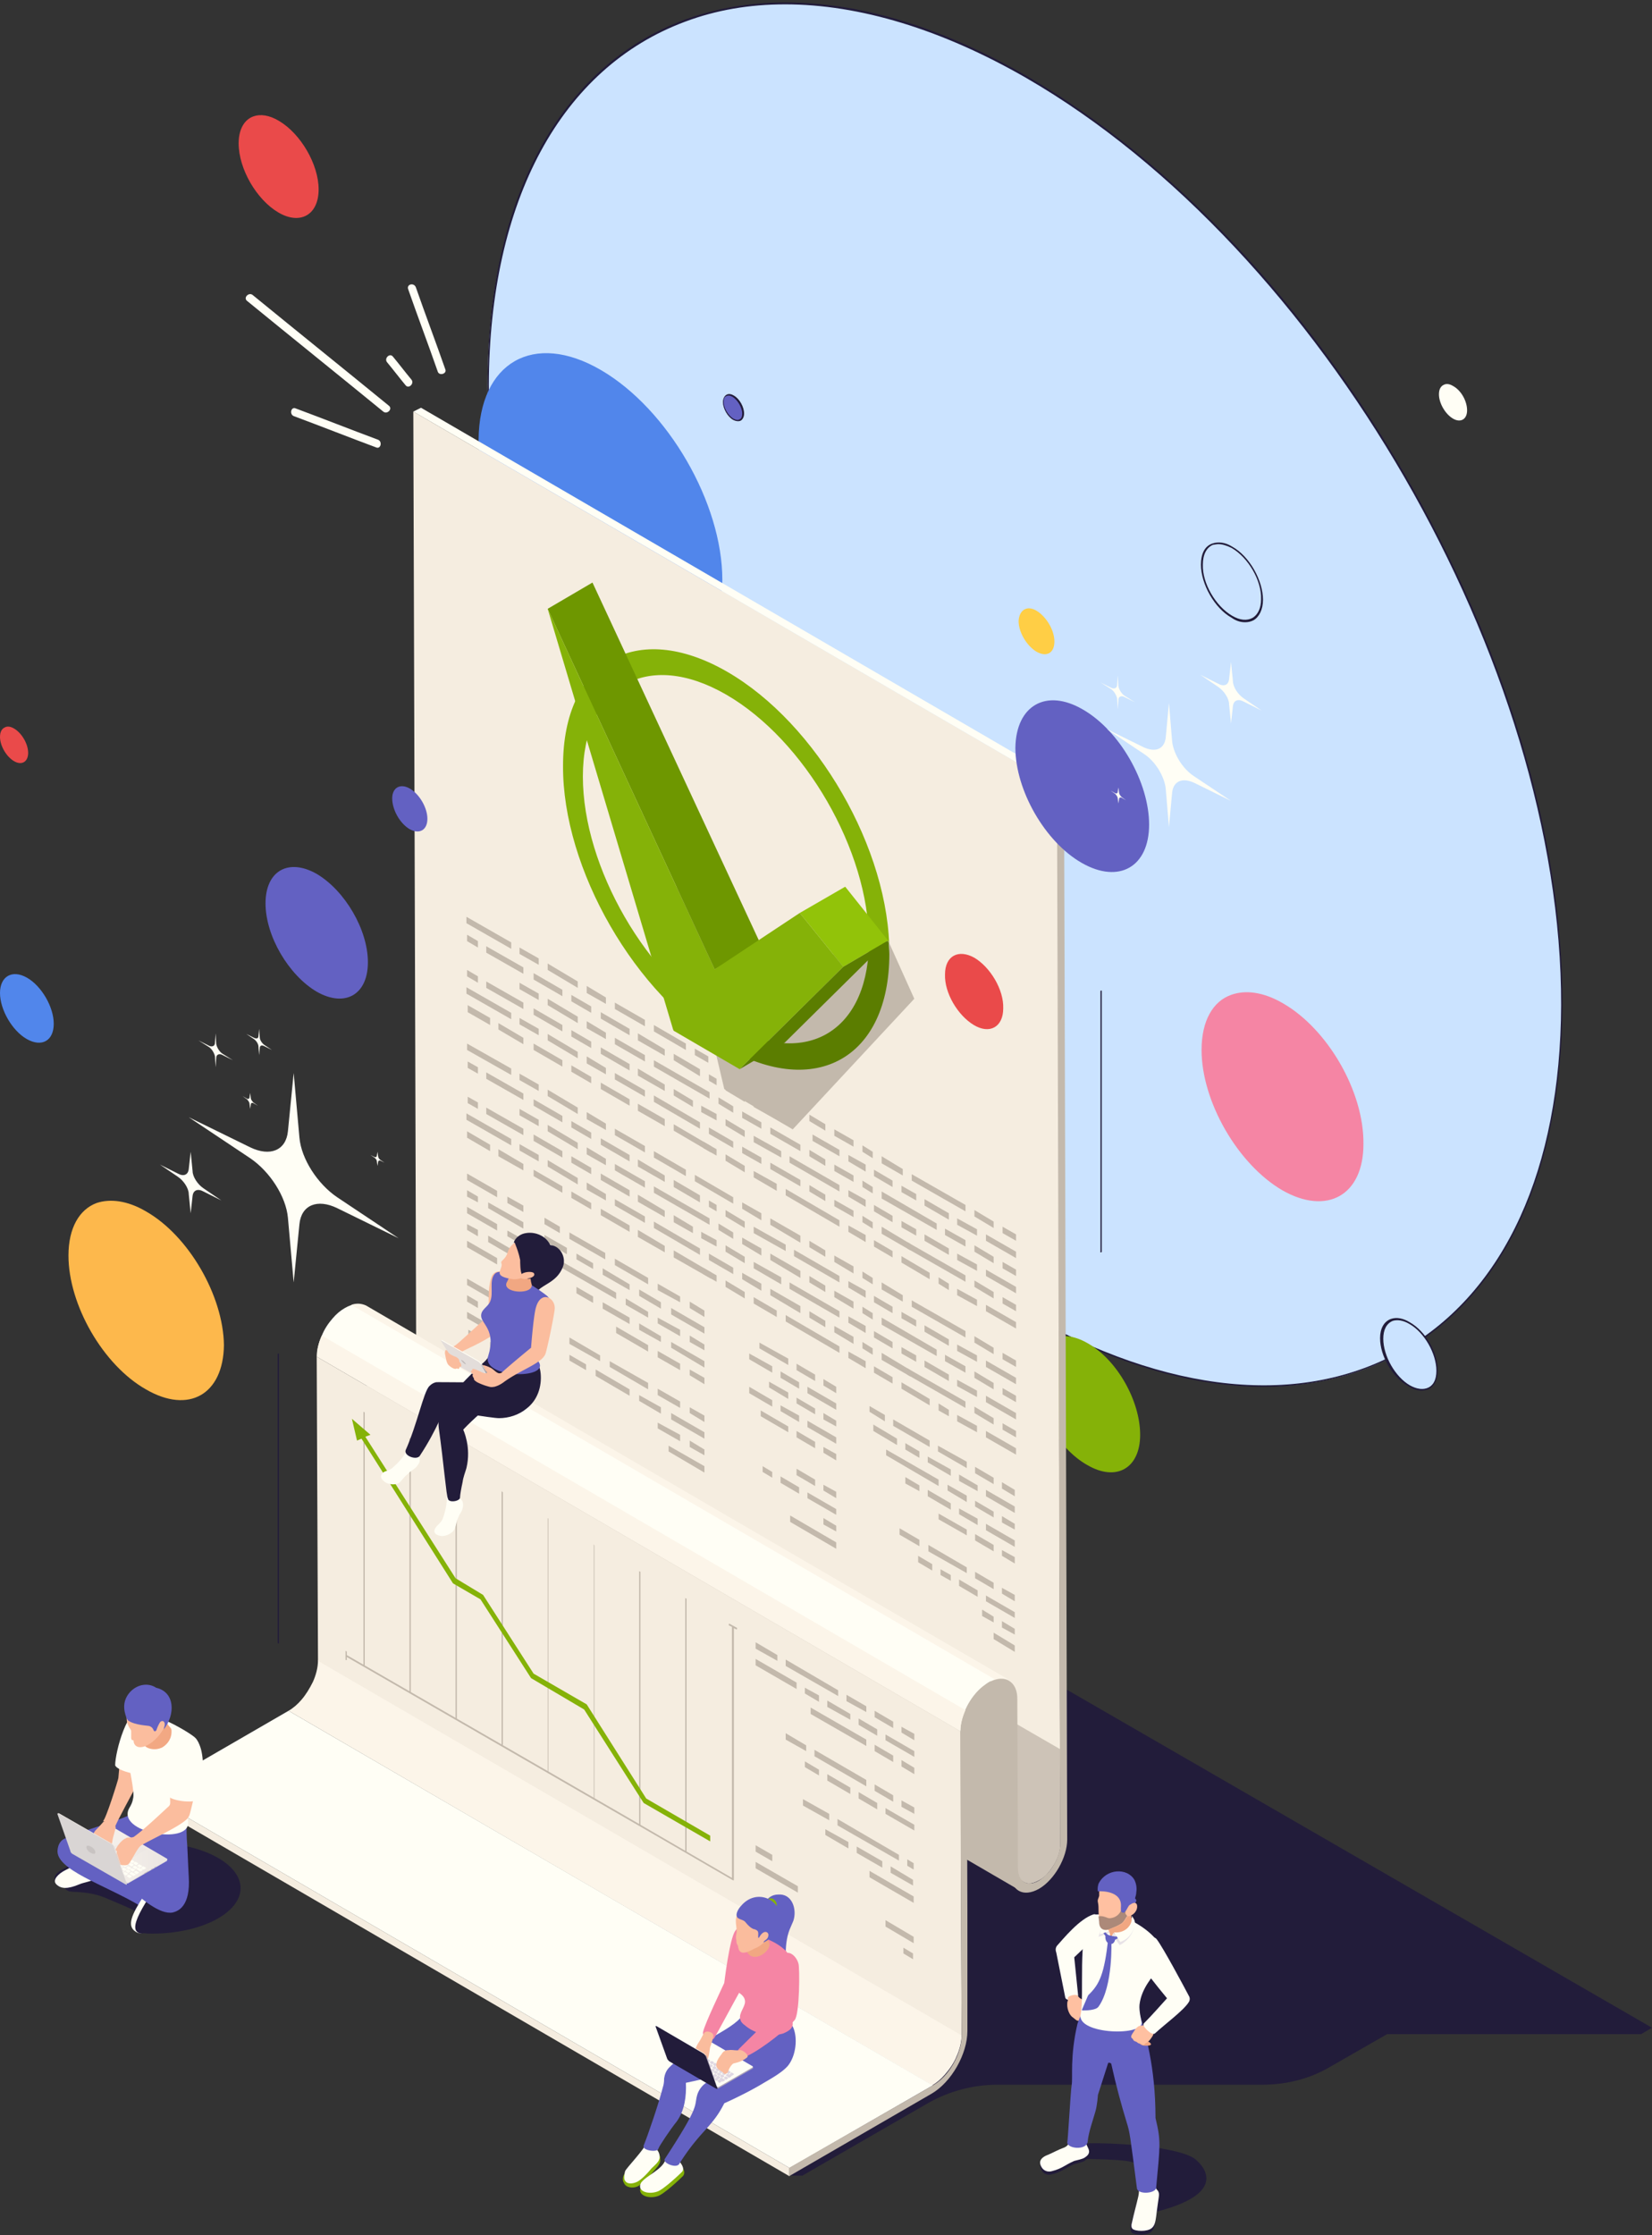 <svg width="564" height="763" fill="none" xmlns="http://www.w3.org/2000/svg"><rect width="100%" height="100%" fill="#333333" stroke="none"/><g clip-path="url(#clip0_586_4633)"><path d="M350.37 26.404C306.246.611 265.399-4.636 233.726 7.168c-40.847 15.083-67.06 58.582-67.278 124.159-.437 116.507 81.476 258.153 182.83 316.735 101.354 58.581 183.486 11.585 183.923-104.923.218-116.508-81.477-258.372-182.831-316.735z" fill="#CBE3FF"/><path d="M431.41 473.418c17.475 0 33.639-4.154 48.056-12.241 34.731-19.892 53.735-61.861 53.953-118.038.218-56.396-18.785-120.443-53.298-180.336-34.513-59.893-80.603-108.42-129.532-136.836-21.625-12.46-43.032-20.548-63.128-23.608C267.802-.7 249.89.83 233.726 6.731c-42.595 15.738-67.278 61.205-67.278 124.377-.437 116.289 81.695 258.59 182.83 316.953 28.834 17.05 57.012 25.357 82.132 25.357zM268.02 1.485c25.339 0 53.517 8.525 82.35 25.137C451.287 84.986 533.201 226.85 532.982 343.14c-.218 55.958-19.222 97.709-53.735 117.6-34.731 19.892-80.821 15.302-129.75-12.896-100.918-58.363-182.831-200.227-182.612-316.517.218-62.953 24.683-108.201 67.059-123.94 10.485-3.934 21.844-5.901 34.076-5.901z" fill="#221C3A"/><path d="M375.927 427.514c.219 0 .219-.219.219-.219v-88.966c0-.218-.219-.218-.219-.218l-.218.218v88.966c-.219.219 0 .219.218.219zM95.02 561.071c.218 0 .218-.218.218-.218v-98.584c0-.218-.218-.218-.218-.218-.219 0-.219.218-.219.218v98.584l.219.218z" fill="#221C3A"/><path d="M49.803 413.524c-6.335-3.716-12.232-4.372-16.82-2.842-5.897 2.186-9.61 8.525-9.61 17.925 0 16.831 11.795 37.378 26.43 45.685 14.635 8.525 26.43 1.748 26.65-15.083-.22-16.831-12.015-37.379-26.65-45.685z" fill="#FDB84C"/><path d="M437.963 342.483c-6.772-3.935-12.888-4.591-17.694-2.842-6.116 2.186-10.048 8.744-10.048 18.799 0 17.487 12.233 38.908 27.523 47.871 15.291 8.743 27.741 1.748 27.741-15.739.219-17.924-12.232-39.346-27.522-48.089z" fill="#F585A4"/><path d="M95.238 41.268c-3.276-1.967-6.334-2.404-8.737-1.53-3.058 1.093-5.024 4.372-5.024 9.18 0 8.744 6.116 19.236 13.543 23.608s13.761.875 13.761-7.869c0-8.525-6.116-19.017-13.543-23.389zM4.806 248.708c-1.092-.656-2.185-.874-3.058-.437C.656 248.708 0 249.801 0 251.55c0 3.06 2.185 6.776 4.806 8.306 2.621 1.53 4.805.219 4.805-2.842 0-3.06-2.184-6.776-4.805-8.306z" fill="#EA4A4A"/><path d="M481.213 451.559c-2.185-1.312-4.369-1.53-5.898-1.093-2.184.874-3.495 3.06-3.495 6.339 0 5.902 4.15 13.115 9.393 16.175 5.242 3.061 9.392.656 9.392-5.464 0-5.684-4.15-12.897-9.392-15.957z" fill="#CBE3FF"/><path d="M485.363 474.729c.874 0 1.748-.219 2.622-.656 1.965-1.093 2.839-3.279 2.839-6.339 0-6.12-4.15-13.334-9.611-16.394-2.184-1.312-4.369-1.749-6.335-1.093-2.402.874-3.713 3.279-3.713 6.558 0 6.12 4.15 13.334 9.611 16.394 1.748 1.093 3.277 1.53 4.587 1.53zm-4.15-22.733c5.024 2.841 9.174 10.055 9.174 15.957 0 2.841-.873 4.809-2.621 5.683-1.747.874-3.932.656-6.334-.656-5.025-2.841-9.175-10.055-9.175-15.957 0-3.06 1.092-5.246 3.277-6.12 1.529-.437 3.495-.219 5.679 1.093z" fill="#221C3A"/><path d="M496.066 131.763c-1.092-.656-2.184-.874-3.058-.437-1.092.437-1.747 1.53-1.747 3.279 0 3.06 2.184 6.776 4.805 8.306 2.622 1.53 4.806.219 4.806-2.841 0-3.061-1.966-6.777-4.806-8.307z" fill="#FFFEF5"/><path d="M420.488 186.848c-2.402-1.53-4.805-1.749-6.553-1.093-2.402.874-3.713 3.279-3.713 6.995 0 6.557 4.587 14.645 10.266 17.924 5.68 3.279 10.267.656 10.267-5.902s-4.587-14.645-10.267-17.924z" fill="#CBE3FF"/><path d="M425.075 212.422c1.092 0 1.966-.218 2.84-.655 1.966-1.093 3.276-3.716 3.276-6.995 0-6.558-4.587-14.864-10.484-18.143-2.403-1.53-4.806-1.749-6.772-1.093-2.621.874-3.932 3.497-3.932 7.213 0 6.558 4.587 14.865 10.485 18.143 1.529 1.093 3.058 1.53 4.587 1.53zm-9.174-26.667c1.311 0 2.84.437 4.587 1.311 5.679 3.279 10.267 11.148 10.048 17.487 0 3.06-1.092 5.246-2.84 6.339-1.965 1.093-4.368.875-6.989-.655-5.68-3.279-10.267-11.148-10.049-17.488 0-3.497 1.311-5.901 3.495-6.776.437 0 1.093-.218 1.748-.218z" fill="#221C3A"/><path d="M205.111 126.299c22.935 13.334 41.502 45.466 41.502 71.697 0 26.449-18.785 36.941-41.721 23.826-22.936-13.334-41.503-45.466-41.503-71.697.219-26.449 18.786-37.16 41.722-23.826z" fill="#5186EB"/><path d="M371.34 458.553c10.048 5.684 17.912 19.673 17.912 31.259 0 11.366-8.082 16.175-18.13 10.273-10.048-5.683-17.912-19.673-17.912-31.258.219-11.366 8.301-15.957 18.13-10.274z" fill="#85B208"/><path d="M218.872 649.818L329.4 556.7 564 692.225l-3.713 2.186h-86.719l-19.441 11.148c-6.99 4.153-15.072 6.12-23.154 6.12h-90.432c-8.301 0-16.601 2.186-23.81 6.339l-42.813 24.701h-4.15l-70.555-80.878 19.659-12.023z" fill="#221C3A"/><path d="M134.993 514.075c1.092-.656 2.184-1.53 3.058-2.623 1.092-1.312 2.184-2.842 2.84-4.372.873-1.749 1.31-3.716 1.31-5.465L361.947 629.49c0 1.748-.437 3.716-1.31 5.464-.656 1.53-1.748 3.061-2.84 4.372-.874 1.093-1.966 1.967-3.277 2.623-1.965 1.093-3.713 1.312-5.024.437L129.751 514.512c1.529.874 3.276.874 5.242-.437zm226.081-245.694l.873 361.109-219.746-127.875-1.092-361.108 219.965 127.874z" fill="#F5EDE0"/><path opacity=".8" d="M134.993 514.075c1.092-.656 2.184-1.53 3.058-2.623 1.092-1.312 2.184-2.842 2.84-4.372.873-1.749 1.31-3.716 1.31-5.465v-31.476l219.746 127v32.351c0 1.749-.437 3.716-1.31 5.465-.656 1.53-1.748 3.06-2.84 4.371a9.663 9.663 0 01-3.277 2.623c-1.965 1.093-3.713 1.312-5.024.438L129.751 514.512c1.529.875 3.276.875 5.242-.437z" fill="#C3B9AC"/><path d="M342.725 576.591c1.311.656 2.185 2.405 2.185 4.591l.218 57.926c0 3.06 1.092 5.246 2.84 6.12L128.222 517.354c-1.748-1.093-2.84-3.061-2.84-6.121l-.218-57.926c0-2.186-.874-3.934-2.185-4.59l219.746 127.874z" fill="#C3B9AC"/><path d="M102.883 580.307c1.529-1.748 2.84-3.934 3.932-6.12 1.092-2.405 1.748-5.028 1.748-7.432l219.746 127.874c0 2.405-.656 5.028-1.748 7.432-.874 2.186-2.403 4.372-3.932 6.121-1.31 1.53-2.839 2.841-4.368 3.716L98.515 584.023c1.529-.874 3.058-2.185 4.368-3.716z" fill="#FCF5E9"/><path d="M269.55 740.096v2.841L49.804 615.063v-2.842L269.55 740.096z" fill="#F5EDE0"/><path d="M98.515 584.023L318.48 711.898l-48.929 28.198L49.804 612.221l48.711-28.198z" fill="#FFFEF5"/><path d="M327.872 591.018l.437 103.829-219.746-127.874-.437-103.829 219.746 127.874z" fill="#F5EDE0"/><path d="M109.873 455.93c.874-2.186 2.184-4.153 3.714-5.902 1.31-1.53 2.621-2.623 4.15-3.497 2.621-1.53 5.024-1.749 6.771-.656l219.965 127.656c-1.748-1.093-4.151-.875-6.772.655-1.529.875-2.839 2.186-4.15 3.498-1.529 1.749-2.84 3.716-3.714 5.902-1.092 2.404-1.747 5.027-1.747 7.213L108.344 462.925c-.218-1.967.437-4.59 1.529-6.995z" fill="#FFFEF5"/><path d="M318.479 711.898c5.461-3.061 9.83-10.711 9.83-17.05l-.219-40.439-.218-63.391c0-5.465 3.276-11.804 7.645-15.301l1.966-1.312c1.529-.874 3.058-1.311 4.369-1.311 3.058 0 5.461 2.404 5.461 6.776l.218 57.926c0 4.59 3.277 6.558 7.208 4.153 3.932-2.404 7.209-7.869 7.209-12.459l-1.092-361.109 2.402-1.53 1.093 361.109c0 6.12-4.369 13.771-9.612 16.831-5.46 3.06-9.611.656-9.829-5.465l-.219-57.926c0-1.093-.218-2.186-.655-2.842-1.092-2.404-3.713-3.06-6.771-1.311-2.622 1.53-4.806 4.372-6.117 7.432-.655 1.749-1.092 3.279-1.092 5.028l.219 62.953v40.658c0 7.869-5.461 17.487-12.233 21.421l-48.711 28.198v-2.841l49.148-28.198z" fill="#C3B9AC"/><path d="M143.731 139.195L363.477 267.07l-2.403 1.311-219.965-127.874 2.622-1.312z" fill="#FFFEF5"/><path d="M109.873 455.93l219.746 127.875c-1.092 2.404-1.747 5.027-1.747 7.213L108.126 463.144c0-2.186.655-4.809 1.747-7.214zm229.794 117.382L119.921 445.438c1.966-.656 3.495-.437 5.024.219l219.528 127.874c-1.311-.656-3.058-.874-4.806-.219z" fill="#FCF5E9"/><path d="M248.143 229.254c30.799 17.705 55.701 60.986 55.483 96.397 0 35.412-25.121 49.62-55.92 31.914-30.799-17.706-55.701-60.986-55.482-96.179 0-35.63 25.12-49.838 55.919-32.132zm-.437 120.223c26.868 15.52 48.93 3.061 48.93-27.979s-21.844-68.855-48.711-84.375c-26.868-15.52-48.93-3.06-48.93 27.979 0 31.04 21.844 68.637 48.711 84.375z" fill="#85B208"/><path d="M262.778 331.335l34.513-8.744 5.898-1.53 8.956 19.892-41.503 44.592-23.373-13.771-36.042-153.231 51.551 112.792z" fill="#C3B9AC"/><path d="M247.706 349.478c26.43 15.301 48.055 3.497 48.929-26.45l.655-.437 5.898-1.311.219.656c0 1.311.218 2.623.218 3.716 0 35.411-25.12 49.619-55.919 31.913-1.966-1.092-3.714-2.404-5.68-3.497l-2.184-9.836 7.864 5.246z" fill="#5B7D00"/><path d="M243.992 330.898l15.509-8.962-57.23-123.066-15.291 8.962 57.012 123.066z" fill="#6E9700"/><path d="M252.511 364.997l15.291-8.962 35.386-34.974-15.29 8.962-35.387 34.974z" fill="#5B7D00"/><path d="M287.898 330.023l15.29-8.962-14.635-18.361-15.509 8.962 14.854 18.361z" fill="#92C309"/><path d="M243.993 330.897l-57.012-123.065 42.814 143.613.218.437 22.499 13.115 35.386-34.974-14.853-18.361-29.052 19.235z" fill="#85B208"/><path d="M342.07 508.173l4.368 2.623v-2.186l-4.368-2.623v2.186zm-9.174-7.432l6.334 3.716v2.186l-6.334-3.716v-2.186zm-12.67-7.214l9.83 5.465v2.186l-9.83-5.683v-1.968zm-15.29-8.962l12.451 7.214v2.186l-12.451-7.214v-2.186zm-2.84-1.53v2.186l-5.243-3.279v-1.967l5.243 3.06zm34.513 25.575l9.829 5.684v2.186l-9.829-5.684v-2.186zm-9.174-5.246l6.335 3.716v1.968l-6.335-3.498v-2.186zm-10.704-6.12l7.864 4.371v2.186l-7.864-4.59v-1.967zm-7.645-4.591l4.806 2.842v2.186l-4.806-2.842v-2.186zm-2.84-1.53v2.186l-8.082-4.809v-2.186l8.082 4.809zm35.824 26.449l4.368 2.623v1.968l-4.368-2.405v-2.186zm-9.174-5.246l6.334 3.716v1.967l-6.334-3.716v-1.967zm-9.393-5.465l6.553 3.716v2.186l-6.553-3.934v-1.968zm-20.97-12.022l17.911 10.274v2.185l-17.911-10.492v-1.967zm34.076 25.356l9.829 5.684v2.185l-9.829-5.683v-2.186zm-9.174-5.246l6.335 3.498v2.186l-6.335-3.716v-1.968zm-10.704-6.339l7.864 4.591v2.186l-7.864-4.591v-2.186zm-7.645-4.372l4.806 2.842v1.967l-4.806-2.623v-2.186zm32.984 24.92l4.368 2.404v2.186l-4.368-2.623v-1.967zm-9.174-5.465l6.334 3.716v2.186l-6.334-3.716v-2.186zm-12.451-6.995l9.611 5.464v1.968l-9.611-5.465v-1.967zm21.625 25.356l4.368 2.404v2.186l-4.368-2.623v-1.967zm-9.174-5.465l6.334 3.716v2.186l-6.334-3.716v-2.186zm-15.946-9.181l13.106 7.651v1.967l-13.106-7.432v-2.186zm-9.83-5.683l6.772 3.935v2.186l-6.772-3.935v-2.186zm29.489 22.952l9.829 5.683v1.967l-9.829-5.683v-1.967zm-9.174-5.465l6.335 3.716v2.186l-6.335-3.716v-2.186zm-6.335-3.497l3.495 1.967v1.967l-3.495-1.967v-1.967zm-7.645-4.59l4.806 2.841v2.186l-4.806-2.842v-2.185zm28.615 22.295l4.368 2.623v1.968l-4.368-2.405v-2.186zm-6.771-3.934l3.931 2.404v1.968l-3.931-2.186v-2.186zm3.931 7.869l7.208 4.372v2.186l-7.208-4.372v-2.186zM235.473 446.531l5.024 3.06v-2.186l-5.024-3.06v2.186zm-10.922-8.306l7.645 4.371v1.968l-7.645-4.154v-2.185zm-14.635-8.525l11.358 6.557v2.186l-11.358-6.557V429.7zm-15.509-8.963l12.233 6.995v2.186l-12.233-6.995v-2.186zm-3.276-1.967v2.186l-5.243-3.06v-2.186l5.243 3.06zm38.007 27.761l11.359 6.557v2.186l-11.359-6.557v-2.186zm-10.921-6.339l7.427 4.372v2.186l-7.427-4.372v-2.186zm-12.451-7.213l9.174 5.464v1.968l-9.174-5.247v-2.185zm-8.956-5.028l5.679 3.279v1.967l-5.679-3.279v-1.967zm-3.277-1.967v2.185l-7.645-4.59v-1.967l7.645 4.372zm41.94 29.946l5.024 3.06v1.968l-5.024-2.842v-2.186zm-10.922-6.12l7.645 4.153v2.186l-7.645-4.372v-1.967zm-10.922-6.558l7.645 4.59v1.968l-7.645-4.372v-2.186zm-24.246-13.99l20.97 12.023v2.185l-20.97-12.022v-2.186zm39.755 28.854l11.359 6.558v2.186l-11.359-6.776v-1.968zm-10.921-6.339l7.427 4.372v1.967l-7.427-4.153v-2.186zm-12.451-7.214l9.174 5.247v2.185l-9.174-5.246v-2.186zm-8.956-5.246l5.679 3.279v2.186l-5.679-3.279v-2.186zm38.663 28.199l5.024 2.841v2.186l-5.024-3.06v-1.967zm-10.922-6.34l7.645 4.372v2.186l-7.645-4.372v-2.186zm-14.198-8.306l10.921 6.339v2.186l-10.921-6.339v-2.186zm25.12 27.542l5.024 2.842v2.186l-5.024-3.061v-1.967zm-10.922-6.339l7.645 4.372v2.186l-7.645-4.372v-2.186zm-16.383-9.399l13.106 7.432v2.186l-13.106-7.651v-1.967zm-13.76-8.088l10.485 6.12v1.968l-10.485-5.902v-2.186zm34.73 25.793l11.359 6.558v2.186l-11.359-6.558v-2.186zm-10.921-6.12l7.427 4.153v2.186l-7.427-4.372v-1.967zm-14.854-8.744l11.577 6.776v2.186l-11.577-6.776v-2.186zm-8.955-5.027l5.679 3.279v1.967l-5.679-3.279v-1.967zm41.065 29.291l5.024 3.06v1.967l-5.024-2.841v-2.186zm-10.922-6.121l7.645 4.153v2.186l-7.645-4.372v-1.967zm3.714 7.869l12.232 6.995v2.186l-12.232-7.213v-1.968zm-55.046-82.845l5.461 3.06v-2.186l-5.461-3.06v2.186zm-13.762-10.055l10.267 5.902v2.186l-10.267-5.902v-2.186zm7.209 9.836l12.014 6.777v2.186l-12.014-6.995v-1.968zm-7.208-4.153l3.713 2.186v1.967l-3.713-1.967v-2.186zm13.761 13.772l5.461 3.06v1.967l-5.461-3.06v-1.967zm-13.762-8.088l10.267 5.902v2.185l-10.267-5.901v-2.186zm7.209 9.836l12.014 6.995v2.186l-12.014-6.995v-2.186zm-7.208-3.934l3.713 1.967v2.186l-3.713-2.186v-1.967zm13.761 13.552l5.461 3.06v2.186l-5.461-3.06v-2.186zm-13.762-7.869l10.267 5.902v2.185l-10.267-5.902v-2.185zm13.762 20.766l5.461 3.06v2.186l-5.461-3.06v-2.186zm-13.762-7.869l10.267 5.901v2.186l-10.267-5.902v-2.185zm7.209 9.836l12.014 6.995v1.967l-12.014-6.776v-2.186zm-7.208-4.153l3.713 2.186v2.185l-3.713-2.185v-2.186zm13.761 13.771l5.461 3.06v1.968l-5.461-3.061v-1.967zm-13.762-8.088l10.267 5.902v2.186l-10.267-5.902v-2.186zm7.864 10.274l11.359 6.557v2.186l-11.359-6.557v-2.186zm-7.427-4.153l3.713 1.967v2.186l-3.713-2.186v-1.967zm121.232 19.017l4.369 2.623v-2.186l-4.369-2.623v2.186zm-9.174-7.432l6.335 3.716v2.186l-6.335-3.716v-2.186zm-12.669-7.214l9.829 5.465v2.186l-9.829-5.683v-1.968zm16.383 15.083l9.829 5.683v2.186l-9.829-5.683v-2.186zm-9.174-5.246l6.334 3.716v2.186l-6.334-3.716v-2.186zm-10.704-6.121l7.863 4.372v2.186l-7.863-4.59v-1.968zm25.338 20.329l4.369 2.623v1.968l-4.369-2.405v-2.186zm-9.174-5.246l6.335 3.716v1.968l-6.335-3.716v-1.968zm-9.393-5.465l6.553 3.716v2.186l-6.553-3.934v-1.968zm13.107 13.334l9.829 5.684v2.186l-9.829-5.684v-2.186zm-9.174-5.246l6.334 3.498v2.186l-6.334-3.716v-1.968zm-10.704-6.339l7.863 4.59v2.186l-7.863-4.59v-2.186zm25.338 20.547l4.369 2.405v2.186l-4.369-2.623v-1.968zm-9.174-5.464l6.335 3.716v2.185l-6.335-3.716V488.5zm-12.232-6.995l9.392 5.465v1.967l-9.392-5.465v-1.967zm21.406 25.356l4.369 2.404v2.186l-4.369-2.623v-1.967zm-9.174-5.465l6.335 3.716v2.186l-6.335-3.716v-2.186zm3.714 8.088l9.829 5.683v1.967l-9.829-5.683v-1.967zm-9.174-5.464l6.334 3.716v2.185l-6.334-3.716v-2.185zm-6.117-3.498l3.276 1.967v1.968l-3.276-1.968v-1.967zm20.751 17.706l4.369 2.623v1.967l-4.369-2.404v-2.186zm-11.358-.874l15.727 9.18v2.186l-15.727-9.181v-2.185zm72.52-53.336l4.587 2.623v-2.186l-4.587-2.623v2.186zm-9.612-5.683l6.553 3.934v-2.185l-6.553-3.935v2.186zm-21.406-12.241l18.348 10.492V454.4l-18.348-10.492v2.186zm-10.266-5.902l7.208 4.153v-2.186l-7.208-4.371v2.404zm-3.059-3.935v2.186l-3.495-2.186v-2.186l3.495 2.186zm-13.105-5.465l6.553 3.935v-2.405l-6.553-3.716v2.186zm-8.52-5.027l5.461 3.279v-2.186l-5.461-3.279v2.186zm60.289 40.876l10.266 5.902v-2.186l-10.266-5.902v2.186zm-9.83-5.464l6.772 3.716v-2.186l-6.772-3.716v2.186zm-11.14-6.558l8.3 4.808v-2.185l-8.3-4.809v2.186zm-7.864-4.591l5.024 2.842v-2.186l-5.024-2.842v2.186zm-3.058-3.934v2.186l-6.335-3.716v-2.186l6.335 3.716zm-15.072-6.558l5.898 3.497v-2.404l-5.898-3.279v2.186zm-18.567-10.711l15.509 8.962v-2.186l-15.509-8.962v2.186zm71.21 47.215l4.587 2.623v-2.185l-4.587-2.624v2.186zm-9.612-5.683l6.553 3.935v-2.186l-6.553-3.935v2.186zm-10.048-5.683l6.99 3.934v-2.186l-6.99-3.934v2.186zm-21.624-12.46l18.785 10.711v-2.186l-18.785-10.929v2.404zm-3.059-3.934v2.186l-3.495-2.186v-2.186l3.495 2.186zm-13.105-5.465l6.553 3.934v-2.404l-6.553-3.716v2.186zm-8.52-5.028l5.461 3.279v-2.186l-5.461-3.278v2.185zm60.289 40.876l10.266 5.902v-2.186l-10.266-5.901v2.185zm-9.83-5.464l6.772 3.716v-2.186l-6.772-3.716v2.186zm-11.14-6.558l8.3 4.809v-2.186l-8.3-4.809v2.186zm-7.864-4.59l5.024 2.841v-2.186l-5.024-2.841v2.186zm-3.058-3.935v2.186l-6.335-3.716V454.4l6.335 3.716zm-15.072-6.558l5.898 3.498v-2.405l-5.898-3.278v2.185zm-20.096-11.585l17.038 9.837v-2.186l-17.038-9.836v2.185zm72.739 48.09l4.587 2.623V488.5l-4.587-2.623v2.186zm-9.612-5.684l6.553 3.935v-2.186l-6.553-3.935v2.186zm-22.935-13.115l19.877 11.367v-2.186l-19.877-11.367v2.186z" fill="#C3B9AC"/><path d="M301.003 464.237l9.83 5.683v-2.186l-9.83-5.902v2.405zm-3.058-3.935v2.186l-3.495-2.186v-2.186l3.495 2.186zm-13.105-5.465l6.553 3.935v-2.405l-6.553-3.716v2.186zm-8.52-5.027l5.461 3.279v-2.186l-5.461-3.279v2.186zm60.289 40.876l10.266 5.902v-2.186l-10.266-5.902v2.186zm-9.83-5.465l6.772 3.716v-2.186l-6.772-3.716v2.186zm-6.335-3.716l3.495 1.967v-2.186l-3.495-2.185v2.404zm-12.668-7.432l9.611 5.683v-2.185l-9.611-5.684v2.186zm-3.059-3.935v2.186l-6.335-3.716v-2.186l6.335 3.716zm-15.072-6.557l5.898 3.497v-2.404l-5.898-3.279v2.186zm-21.407-12.46l18.349 10.711v-2.186l-18.349-10.71v2.185zm-5.242-33.007l10.267 6.121v-2.405l-10.267-5.902v2.186zm-9.611-5.465l6.553 3.935v-2.405l-6.553-3.716v2.186zm-16.164-9.399l13.106 7.651v-2.186l-13.106-7.651v2.186zm-13.98-8.088l10.922 6.34v-2.186l-10.922-6.339v2.185zm-3.058-3.934v2.185l-10.267-5.901v-2.186l10.267 5.902zm-19.878-9.181l6.553 3.716v-2.186l-6.553-3.934v2.404zm57.012 38.909l10.921 6.12v-2.185l-10.921-6.121v2.186zm-9.611-5.684l6.553 3.935v-2.186l-6.553-3.935v2.186zm-5.68-3.278l2.621 1.53v-2.186l-2.621-1.53v2.186zm-12.013-6.777l8.956 5.247v-2.405l-8.956-5.246v2.404zm-3.059-3.934v2.186l-9.174-5.246v-2.405l9.174 5.465zm-21.843-10.493l9.829 5.684v-2.186l-9.829-5.684v2.186zm57.885 39.347l10.267 6.12v-2.404l-10.267-5.902v2.186zm-9.611-5.465l6.553 3.934v-2.404l-6.553-3.716v2.186zm-8.082-4.809l5.024 3.06v-2.186l-5.024-3.06v2.186zm-22.062-12.678l19.004 10.929v-2.186l-19.004-10.929v2.186zm-3.058-3.935v2.186l-10.267-5.902v-2.186l10.267 5.902zm-19.878-9.181l6.553 3.717V395.6l-6.553-3.935v2.404zm57.012 38.909l9.393 5.465v-2.404l-9.393-5.247v2.186zm-9.611-5.683l6.553 3.934v-2.186l-6.553-3.934v2.186zm-8.301-4.591l5.242 2.842v-2.186l-5.242-2.841v2.185zm-9.393-5.464l6.553 3.716v-2.186l-6.553-3.935v2.405zm-3.058-3.935v2.186l-9.174-5.246v-2.405l9.174 5.465zm-21.843-10.492l9.829 5.683v-2.186l-9.829-5.683v2.186zm57.885 39.346l10.267 6.121v-2.405l-10.267-5.902v2.186zm-9.611-5.465l6.553 3.935v-2.405l-6.553-3.716v2.186zm-11.358-6.557l8.3 4.809v-2.186l-8.3-4.809v2.186zm-18.786-10.93l15.728 9.181v-2.186l-15.728-9.181v2.186zm-3.058-3.934v2.185l-10.267-5.902v-2.185l10.267 5.902zm-19.878-9.181l6.553 3.716v-2.186l-6.553-3.934v2.404zM257.317 445l7.864 4.591v-2.186l-7.864-4.591V445zm-9.611-5.683l6.553 3.935v-2.186l-6.553-3.935v2.186zm-7.646-4.371l4.587 2.623v-2.186l-4.587-2.623v2.186z" fill="#C3B9AC"/><path d="M230.012 429.262l12.67 7.214v-2.186l-12.67-7.432v2.404zm-3.058-3.934v2.185l-9.174-5.246v-2.404l9.174 5.465zm-21.843-10.493l9.829 5.684v-2.186l-9.829-5.684v2.186zm-45.654-56.395l15.072 8.525v-2.186l-15.072-8.525v2.186zm6.553 9.836l12.67 7.214v-2.186l-12.67-7.214v2.186zm-6.334-3.716l3.495 1.968v-2.186l-3.495-1.967v2.185zm6.334 15.739l12.67 7.213v-2.186l-12.67-7.213v2.186zm-6.334-3.716l3.495 1.967v-2.186l-3.495-1.967v2.186zm-.437 5.683l15.29 8.744v-2.186l-15.29-8.744v2.186zm10.922 12.459l8.519 4.809v-2.186l-8.519-5.027v2.404zm-10.703-6.338l7.863 4.59v-2.186l-7.863-4.59v2.186zm37.789-10.274v2.186l-10.266-6.121v-2.186l10.266 6.121zm-19.878-9.4l6.553 3.716v-2.186l-6.553-3.716v2.186zm24.465 17.925v2.186l-6.771-3.935v-2.186l6.771 3.935zm-19.659-9.181l9.83 5.683v-2.186l-9.83-5.683v2.186zm15.072 12.678v2.186l-10.266-6.12v-2.186l10.266 6.12zm-19.878-9.399l6.553 3.716v-2.186l-6.553-3.716v2.186zm24.465 17.924v2.186l-6.771-3.935v-2.186l6.771 3.935zm-19.659-9.181l9.83 5.684v-2.186l-9.83-5.684v2.186zm15.072 12.678v2.186l-10.266-6.12v-2.186l10.266 6.12zm-19.878-9.399l6.553 3.716v-2.186l-6.553-3.716v2.186zm24.465 17.924v2.186l-6.771-3.935v-2.185l6.771 3.934zm-19.659-9.181l9.83 5.684v-2.186l-9.83-5.684v2.186zm160.113 19.455l4.587 2.623v-2.186l-4.587-2.623v2.186zm-9.612-5.683l6.553 3.934v-2.186l-6.553-3.934v2.186zm-21.406-12.241l18.348 10.492v-2.186l-18.348-10.492v2.186zm-10.266-5.902l7.208 4.153v-2.186l-7.208-4.371v2.404zm-3.059-3.935v2.186l-3.495-2.186v-2.186l3.495 2.186zm-13.105-5.465l6.553 3.716v-2.186l-6.553-3.716v2.186zm-8.52-5.027l5.461 3.279v-2.186l-5.461-3.279v2.186zm60.289 40.876l10.266 5.902v-2.186l-10.266-5.902v2.186zm-9.83-5.465l6.772 3.716v-2.186l-6.772-3.716v2.186zm-11.14-6.558l8.3 4.809v-2.185l-8.3-4.809v2.185zm-7.864-4.59l5.024 2.842v-2.186l-5.024-2.842v2.186zm-3.058-3.934v2.186l-6.335-3.716v-2.186l6.335 3.716zm-15.072-6.558l5.898 3.497v-2.404l-5.898-3.279v2.186zm-12.232-6.995l9.174 5.246v-2.185l-9.174-5.247v2.186zm64.875 43.499l4.587 2.623v-2.185l-4.587-2.624v2.186zm-9.612-5.683l6.553 3.935v-2.186l-6.553-3.935v2.186zm-10.048-5.683l6.99 3.934v-2.186l-6.99-3.934v2.186zm-21.624-12.46l18.785 10.711v-2.186l-18.785-10.929v2.404zm-3.059-3.934v2.186l-3.495-2.186v-2.186l3.495 2.186zm-13.105-5.465l6.553 3.716v-2.186l-6.553-3.716v2.186zm-8.52-5.028l5.461 3.279v-2.186l-5.461-3.278v2.185zm60.289 40.876l10.266 5.902v-2.186l-10.266-5.901v2.185zm-9.83-5.464l6.772 3.716v-2.186l-6.772-3.716v2.186zm-11.14-6.558l8.3 4.809v-2.186l-8.3-4.809v2.186zm-7.864-4.59l5.024 2.841v-2.186l-5.024-2.841v2.186zm-3.058-3.935v2.186l-6.335-3.716v-2.186l6.335 3.716zm-15.072-6.558l5.898 3.498v-2.405l-5.898-3.278v2.185zm-20.096-11.585l17.038 9.837v-2.186l-17.038-9.836v2.185zm72.739 48.09l4.587 2.623v-2.186l-4.587-2.623v2.186zm-9.612-5.684l6.553 3.935v-2.186l-6.553-3.935v2.186zm-22.935-13.115l19.877 11.367v-2.186l-19.877-11.367v2.186z" fill="#C3B9AC"/><path d="M301.003 421.175l9.83 5.683v-2.186l-9.83-5.902v2.405zm-3.058-3.935v2.186l-3.495-2.186v-2.186l3.495 2.186zm-13.105-5.465l6.553 3.716v-2.186l-6.553-3.716v2.186zm-8.52-5.027l5.461 3.279v-2.186l-5.461-3.279v2.186zm60.289 40.876l10.266 5.902v-2.186l-10.266-5.902v2.186zm-9.83-5.465l6.772 3.716v-2.186l-6.772-3.716v2.186zm-6.335-3.935l3.495 2.186v-2.186l-3.495-2.185v2.185zm-12.668-7.213l9.611 5.683v-2.186l-9.611-5.683v2.186zm-3.059-3.935v2.186l-6.335-3.716v-2.186l6.335 3.716zm-15.072-6.557l5.898 3.497v-2.404l-5.898-3.279v2.186zm-21.407-12.46l18.349 10.711v-2.186l-18.349-10.71v2.185zm-5.242-33.007l10.267 5.902v-2.186l-10.267-5.902v2.186zm-9.611-5.465l6.553 3.716v-2.186l-6.553-3.716v2.186zm-16.165-9.399l4.588 2.623v-2.185l-4.588-2.624v2.186zm-13.979-8.088l10.922 6.34v-2.186l-10.922-6.339v2.185zm-3.058-3.934v2.185l-10.267-5.901v-2.186l10.267 5.902zm-19.878-9.181l6.553 3.716v-2.186l-6.553-3.934v2.404zm57.012 38.909l10.921 6.12v-2.186l-10.921-6.12v2.186zm-9.611-5.684l6.553 3.935v-2.186l-6.553-3.935v2.186zm-5.68-3.279l2.621 1.531v-2.186l-2.621-1.53v2.185zm-12.013-6.994l8.956 5.465v-2.405l-8.956-5.246v2.186zm-3.059-3.716v2.186l-9.174-5.246v-2.405l9.174 5.465zm-21.843-10.493l9.829 5.684v-2.186l-9.829-5.684v2.186zm57.885 39.347l10.267 5.901v-2.185l-10.267-5.902v2.186zm-9.611-5.465l6.553 3.716v-2.186l-6.553-3.716v2.186zm-8.082-4.809l5.024 3.06v-2.186l-5.024-3.06v2.186zm-22.062-12.678l19.004 10.929v-2.186l-19.004-10.929v2.186zm-3.058-3.935v2.186l-10.267-5.902v-2.186l10.267 5.902zm-19.878-9.181l6.553 3.716v-2.185l-6.553-3.935v2.404zm57.012 38.909l9.393 5.246v-2.185l-9.393-5.247v2.186zm-9.611-5.683l6.553 3.934v-2.186l-6.553-3.934v2.186zm-8.301-4.591l5.242 2.842v-2.186l-5.242-2.841v2.185zm-9.393-5.683l6.553 3.935v-2.186l-6.553-3.935v2.186zm-3.058-3.716v2.186l-9.174-5.246v-2.405l9.174 5.465zm-21.843-10.492l9.829 5.683v-2.186l-9.829-5.683v2.186zm57.885 39.346l10.267 5.902v-2.186l-10.267-5.902v2.186zm-9.611-5.465l6.553 3.716v-2.186l-6.553-3.716v2.186zm-11.358-6.557l8.3 4.809v-2.186l-8.3-4.809v2.186zm-18.786-10.93l15.728 9.181v-2.186l-15.728-9.181v2.186zm-3.058-3.935v2.186l-10.267-5.902v-2.185l10.267 5.901zm-19.878-9.18l6.553 3.716v-2.186l-6.553-3.935v2.405zm57.012 38.908l7.864 4.591v-2.405l-7.864-4.372v2.186zm-9.611-5.683l6.553 3.935v-2.186l-6.553-3.935v2.186zm-7.646-4.371l4.587 2.623v-2.186l-4.587-2.623v2.186z" fill="#C3B9AC"/><path d="M230.012 385.982l12.67 7.432v-2.186l-12.67-7.432v2.186zm-3.058-3.935v2.404l-9.174-5.246v-2.404l9.174 5.246zm-21.843-10.274l9.829 5.684v-2.186l-9.829-5.684v2.186zm-45.872-56.614l15.29 8.744v-2.186l-15.29-8.744v2.186zm6.771 10.055l12.67 7.214v-2.186l-12.67-7.214v2.186zm-6.552-3.934l3.713 2.186v-2.186l-3.713-2.186v2.186zm6.552 15.957l12.67 7.213v-2.186l-12.67-7.213v2.186zm-6.552-3.935l3.713 2.186v-2.186l-3.713-2.186v2.186zm-.219 5.902l15.29 8.743v-2.185l-15.29-8.744v2.186zm10.922 12.241l8.519 5.027v-2.186l-8.519-5.027v2.186zm-10.485-5.902l7.645 4.371v-2.404l-7.645-4.372v2.405zm37.571-10.492v2.186l-10.266-6.121v-2.186l10.266 6.121zm-19.878-9.4l6.553 3.716v-2.186l-6.553-3.716v2.186zm24.465 17.925v2.186l-6.771-3.935v-2.186l6.771 3.935zm-19.659-9.181l9.83 5.683v-2.186l-9.83-5.683v2.186zm15.072 12.678v2.186l-10.266-6.12v-2.186l10.266 6.12zm-19.878-9.399l6.553 3.716v-2.186l-6.553-3.716v2.186zm24.465 17.924v2.186l-6.771-3.935v-2.186l6.771 3.935zm-19.659-9.181l9.83 5.684v-2.186l-9.83-5.684v2.186zm15.072 12.678v2.186l-10.266-6.121v-2.185l10.266 6.12zm-19.878-9.399l6.553 3.716v-2.186l-6.553-3.716v2.186zm24.465 17.924v2.186l-6.771-3.935v-2.185l6.771 3.934zm-19.659-9.181l9.83 5.684v-2.186l-9.83-5.684v2.186zm125.601 231.049l4.369 2.404v2.186l-4.369-2.623v-1.967zm-9.174-5.465l6.335 3.716v2.186l-6.335-3.716v-2.186zm-9.612-5.464l6.772 3.934v1.968l-6.772-3.717v-2.185zm-20.751-12.023l17.911 10.492v1.968l-17.911-10.274v-2.186zm-2.84-1.53v1.967l-7.426-4.153v-2.186l7.426 4.372zm36.916 27.105l9.83 5.683v1.967l-9.83-5.683v-1.967zm-9.174-5.465l6.335 3.717v2.185l-6.335-3.716v-2.186zm-10.704-6.12l7.864 4.59v1.968l-7.864-4.372v-2.186zm-7.645-4.372l4.806 2.623v2.186l-4.806-2.841v-1.968zm-2.84-1.748v2.185l-13.98-8.087v-2.186l13.98 8.088zm35.824 26.448l4.369 2.624v2.185l-4.369-2.623v-2.186zm-9.174-5.246l6.335 3.716v2.186l-6.335-3.716v-2.186zm-21.844-12.678l19.004 10.93v2.185l-19.004-10.929v-2.186zm32.983 51.806l2.185 1.311v2.186l-2.185-1.311v-2.186zm-23.809-13.771l20.969 12.241v1.967l-20.969-12.022v-2.186zm-2.839-1.749v2.186l-8.956-5.028v-2.186l8.956 5.028zm20.969 17.924l7.645 4.591v1.967l-7.645-4.372v-2.186zm-11.577-6.776l8.738 5.028v2.186l-8.738-5.028v-2.186zm-2.839-1.53v2.186l-7.864-4.591v-1.967l7.864 4.372zm7.208 9.836l15.072 8.744v2.186l-15.072-8.744v-2.186zm10.922-24.045l4.369 2.405v2.186l-4.369-2.405v-2.186zm-9.174-5.464l6.335 3.716v2.186l-6.335-3.716v-2.186zm-20.534-11.804l17.694 10.274v2.186l-17.694-10.274v-2.186zm-9.829-5.683l6.99 4.153v1.967l-6.99-3.934v-2.186zm34.076 25.575l9.83 5.683v1.967l-9.83-5.683v-1.967zm-9.174-5.465l6.335 3.716v2.186l-6.335-3.716v-2.186zm-10.704-6.12l7.864 4.59v2.186l-7.864-4.591v-2.185zm-7.645-4.372l4.806 2.842v1.967l-4.806-2.842v-1.967zm27.523 54.21l9.611 5.683v2.186l-9.611-5.683v-2.186zm6.116 9.399l3.276 1.968v1.967l-3.276-1.967v-1.968zm-50.458-34.974l5.679 3.279v2.185l-5.679-3.278v-2.186zm0 5.683l14.417 8.306v2.186l-14.417-8.306v-2.186zm-139.799-71.915c.218 0 .218.218.218.437v.874c60.507 34.974 75.142 43.281 131.498 76.069v-85.687l-.874-.437c-.218 0-.218-.218-.218-.437s.218-.219.218-.219l2.403 1.312c.219 0 .219.219.219.437 0 .219-.219.219-.219.219l-.873-.437v85.905c0 .218-.219.218-.219.218-19.441-11.366-112.276-64.92-131.935-76.287v.874c0 .219-.218.219-.218.219-.219 0-.219-.219-.219-.437v-2.405c0-.437 0-.437.219-.218z" fill="#C3B9AC"/><path d="M234.382 632.331l-.437-.437v-86.342l.437.218v86.561zm-15.728-9.18l-.437-.219v-86.561l.437.219v86.561zm-15.727-8.962l-.219-.437V527.19l.219.438v86.561zm-15.728-9.181l-.218-.219v-86.561l.218.219v86.561zm-15.509-9.181l-.436-.219v-86.561l.436.438v86.342zm-15.727-8.962l-.437-.218v-86.562l.437.219v86.561zm-15.727-9.181l-.437-.219v-86.561l.437.219v86.561zm-15.727-8.962l-.437-.219v-86.561l.437.219v86.561z" fill="#C3B9AC"/><path d="M126.475 489.811l-1.748.656 30.8 48.308 9.392 5.684 17.257 26.886 18.13 10.492 20.314 32.133 21.844 12.678v1.967L219.747 615.5l-20.315-31.914-18.13-10.711-17.256-26.886-9.393-5.465-31.236-49.401-1.529.656-1.748-7.432 6.335 5.464z" fill="#85B208"/><path d="M130.843 140.507c-15.509-12.678-31.018-25.138-46.527-37.816-1.31-1.093.656-3.06 1.966-1.967 15.509 12.678 31.018 25.138 46.527 37.816 1.311 1.093-.655 3.06-1.966 1.967zm7.645-8.962c-2.184-2.623-4.15-5.246-6.334-7.869-1.092-1.312.874-3.279 1.966-1.968 2.184 2.623 4.15 5.247 6.334 7.87 1.093 1.311-.873 3.278-1.966 1.967zm-10.048 21.203c-9.392-3.497-18.785-7.213-28.178-10.711-1.529-.655-.874-3.278.655-2.623 9.393 3.498 18.786 7.214 28.179 10.711 1.529.656.873 3.279-.656 2.623zm20.97-26.012c-3.277-9.399-6.771-18.58-10.048-27.98-.655-1.748 1.966-2.404 2.621-.655 3.277 9.399 6.772 18.58 10.048 27.979.656 1.53-2.184 2.405-2.621.656z" fill="#FFFEF5"/><path d="M140.017 269.256c3.277 1.967 5.898 6.557 5.898 10.273 0 3.716-2.621 5.465-6.116 3.498-3.277-1.967-5.898-6.558-5.898-10.492 0-3.716 2.84-5.247 6.116-3.279zm-31.891 29.072c9.611 5.683 17.475 19.017 17.475 30.165s-7.864 15.52-17.475 10.055c-9.611-5.683-17.475-19.017-17.475-30.165s7.864-15.52 17.475-10.055z" fill="#6361C2"/><path d="M332.677 326.963c5.46 3.279 10.048 10.93 9.829 17.269 0 6.339-4.587 8.962-10.048 5.683s-10.048-10.929-9.829-17.269c0-6.339 4.587-8.743 10.048-5.683z" fill="#EA4A4A"/><path d="M250.326 135.261c1.966 1.093 3.495 3.716 3.495 5.902s-1.529 3.06-3.495 1.967c-1.966-1.093-3.495-3.716-3.495-5.902.219-2.186 1.748-3.06 3.495-1.967z" fill="#6361C2"/><path d="M251.856 143.786c.437 0 .655 0 1.092-.219.655-.437 1.092-1.311 1.092-2.404 0-2.186-1.529-5.028-3.495-6.121-1.092-.655-1.966-.655-2.621-.218-.655.437-1.092 1.311-1.092 2.404 0 2.186 1.529 5.028 3.495 6.121.436.218 1.092.437 1.529.437zm-3.058-8.744c.436 0 .873.219 1.31.437 1.748 1.093 3.277 3.716 3.277 5.684 0 .874-.219 1.749-.874 1.967-.655.437-1.311.219-2.184-.218-1.748-1.093-3.277-3.716-3.277-5.684 0-.874.219-1.749.874-1.967.437-.219.655-.219.874-.219z" fill="#221C3A"/><path d="M369.592 242.15c12.67 7.214 22.718 24.92 22.718 39.346 0 14.427-10.267 20.329-22.936 13.116-12.669-7.214-22.717-24.919-22.717-39.346.218-14.427 10.484-20.329 22.935-13.116z" fill="#6361C2"/><path d="M9.174 333.739c5.024 2.842 9.175 10.055 9.175 15.739 0 5.902-4.15 8.087-9.175 5.246C4.15 351.882 0 344.669 0 338.985c0-5.683 4.15-8.087 9.174-5.246z" fill="#5186EB"/><path d="M353.865 208.488c3.277 1.967 6.116 6.558 6.116 10.492 0 3.935-2.621 5.465-6.116 3.498-3.276-1.968-6.116-6.558-6.116-10.493.219-3.716 2.84-5.464 6.116-3.497z" fill="#FFCE45"/><path d="M98.296 386.201c-.656 6.557-6.117 8.743-12.888 5.464l-20.97-10.273 20.97 13.989c6.771 4.591 12.232 13.116 12.888 20.329l1.966 22.078 1.965-19.892c.656-6.558 6.117-8.744 12.888-5.465l20.97 10.274-20.97-13.99c-6.771-4.59-12.232-13.115-12.888-20.328l-1.965-22.078-1.966 19.892zm-33.858 12.896c-.219 1.967-1.748 2.623-3.713 1.53l-6.117-3.06 6.117 4.153c1.965 1.312 3.713 3.935 3.713 5.902l.655 6.558.656-5.902c.218-1.967 1.747-2.623 3.713-1.53l6.116 3.06-6.116-4.153c-1.966-1.312-3.713-3.935-3.713-5.902l-.656-6.558-.655 5.902zm8.956-43.061c0 1.093-1.093 1.53-2.185.874l-3.495-1.749 3.495 2.186c1.092.656 1.966 2.186 2.185 3.279l.218 3.716.219-3.279c0-1.093 1.092-1.53 2.184-.874l3.495 1.749-3.495-2.186c-1.092-.656-1.966-2.186-2.184-3.279l-.219-3.716-.218 3.279zm55.264 38.471c0 .437-.437.656-.874.437l-1.31-.656 1.31.875c.437.218.874.874.874 1.311l.219 1.53.218-1.311c0-.437.437-.656.874-.437l1.31.655-1.31-.874c-.437-.219-.874-.874-.874-1.312l-.218-1.53-.219 1.312zm-40.41-40.876c0 .874-.656 1.093-1.53.656l-2.62-1.312 2.62 1.749c.874.656 1.53 1.749 1.53 2.623l.218 2.842.219-2.405c0-.874.655-1.093 1.529-.656l2.621 1.312-2.621-1.749c-.874-.655-1.53-1.748-1.53-2.623l-.218-2.841-.218 2.404z" fill="#FFFEF5"/><path d="M85.19 374.616c0 .437-.437.655-.874.437l-1.53-.875 1.53 1.093c.437.438.874 1.093.874 1.53l.218 1.749.218-1.53c0-.437.437-.656.874-.437l1.53.874-1.53-1.093c-.437-.437-.874-1.093-.874-1.53l-.218-1.749-.218 1.531zm312.799-122.847c-.437 3.934-3.495 5.246-7.645 3.278l-12.451-6.12 12.451 8.306c4.15 2.623 7.208 7.87 7.645 12.023l1.092 13.115 1.092-11.804c.437-3.934 3.495-5.246 7.646-3.279l12.451 6.121-12.451-8.306c-4.151-2.624-7.209-7.87-7.646-12.023l-1.092-13.115-1.092 11.804zm21.626-19.892c-.219 1.967-1.748 2.623-3.714 1.53l-6.116-3.06 6.116 4.153c1.966 1.312 3.714 3.935 3.714 5.902l.655 6.558.655-5.902c.219-1.968 1.748-2.623 3.714-1.53l6.116 3.06-6.116-4.153c-1.966-1.312-3.714-3.935-3.714-5.902l-.655-6.558-.655 5.902zm-38.226 1.967c0 1.093-1.092 1.53-2.185.875l-3.495-1.749 3.495 2.186c1.093.656 1.966 2.186 2.185 3.279l.218 3.716.219-3.279c0-1.093 1.092-1.53 2.184-.875l3.495 1.749-3.495-2.186c-1.092-.655-1.966-2.186-2.184-3.279l-.219-3.716-.218 3.279zm.218 36.504c0 .438-.437.656-.874.438l-1.529-.875 1.529 1.093c.437.437.874 1.093.874 1.53l.218 1.749.218-1.53c0-.437.437-.656.874-.437l1.529.874-1.529-1.093c-.437-.437-.874-1.093-.874-1.53l-.218-1.749-.218 1.53z" fill="#FFFEF5"/><path d="M45.435 652.005c3.495 1.748-5.898 8.087 6.553 8.087 16.6 0 30.144-6.995 30.144-15.519 0-8.525-13.543-15.52-30.144-15.52-8.3 0-17.694 1.53-24.465 6.557-2.403 1.749-4.587 3.935-5.242 6.777-.437 1.967-.219 2.623 1.31 3.278.219 0 1.53.219 2.84.219 3.713.219 7.208.874 10.485 2.405 3.713 1.53 7.208 3.06 8.519 3.716z" fill="#221C3A"/><path d="M21.189 638.233c1.529-.874 4.15-2.186 6.116-2.841 1.529 1.53 2.621 3.06 4.15 4.809-7.427 3.934-10.703 5.464-12.45 2.841-1.093-2.404.218-3.716 2.184-4.809z" fill="#221C3A"/><path d="M22.281 638.452c1.966-1.093 3.713-1.749 5.68-2.405 1.092 1.312 2.402 2.405 3.494 3.716.437.438.874 1.093 1.53 1.53-2.185 1.093-4.37 1.312-5.898 1.968-4.15 1.748-6.335 1.53-7.864 0-1.53-1.53.874-3.716 3.058-4.809z" fill="#FFFEF5"/><path d="M44.998 619.216c.219-.218 3.714 1.749 5.243 4.372 2.184 3.716 2.184 8.088 1.965 8.525-.436.656-13.98 3.279-20.096 4.59l-10.266-8.525c2.184-2.185 19.66-6.776 23.154-8.962z" fill="#6361C2"/><path d="M23.592 627.304c4.806.875 10.922 3.279 15.946 7.432 6.771 5.684 12.669 9.399 12.669 9.399s-3.276 6.558-4.587 6.34c-12.232-7.214-28.834-12.241-27.96-19.018.437-3.934 3.495-4.153 3.932-4.153z" fill="#6361C2"/><path d="M53.954 649.6c-.874 3.06-1.966 5.683-3.276 8.306-.874 1.53-2.403 2.842-4.37 1.53-3.057-1.967-1.528-5.683 3.059-12.678 1.529 1.093 3.058 1.968 4.587 2.842z" fill="#FFFEF5"/><path d="M55.483 649.6c-1.31 2.623-3.058 5.683-4.15 7.869-.437 1.093-1.31 1.968-2.184 2.405-1.092.437-2.403 0-2.84-1.093-.655-1.967 1.092-5.683 4.587-11.148 1.31 1.093 3.058 1.093 4.587 1.967z" fill="#221C3A"/><path d="M64.44 640.638c.655 10.274-3.714 11.804-5.461 12.241-4.37.874-10.922-4.809-15.29-8.744-4.37-3.716-5.68-6.12-7.646-7.869 3.932.219 12.888 1.312 14.198 1.312 0 0-1.092-13.99.874-15.083.437-.219 1.092-.219 1.529-.219 1.966 0 3.713.219 5.68.438 1.31.218 5.46.218 5.46.218-.218.875 0 4.372 0 5.028.219 2.186.437 9.18.655 12.678z" fill="#6361C2"/><path d="M40.41 606.975c.219-2.186.656-7.651.656-7.651s.655-1.53 1.31-1.093c2.185 1.531 4.369 2.842 6.99 3.279-1.092 3.498-2.403 6.777-3.058 8.525-.437.875-6.771 12.46-6.99 13.553l-4.15-1.968c.874-.218 5.242-14.208 5.242-14.645z" fill="#FBBD9E"/><path d="M50.459 604.571c-.656 2.623-10.704 0-11.14-1.968 0-4.371 4.15-20.547 9.83-19.454.218 0 7.645.219 1.31 21.422z" fill="#FFFEF5"/><path d="M66.842 593.423c3.713 4.59-.874 11.803-1.966 15.957-1.31 4.59-.874 7.65-.656 12.896.219 7.651-24.683 3.279-20.096-5.027.656-1.093 1.093-1.967 1.311-3.279.655-2.186-1.31-9.836-2.621-18.58-.219-.656-.219-1.53-.219-2.404 0-1.093 0-1.749.219-2.623.437-1.312 2.84-4.591 4.15-5.247 4.587-1.53 18.349 6.558 19.878 8.307z" fill="#FFFEF5"/><path d="M57.012 634.736v.437s0 .219-.219.219l-12.887 7.432c-.219.218-.656.218-.874 0l-18.349-10.711c-.218 0-.218-.219-.218-.219v-.437l32.547 3.279z" fill="#E6E1E0"/><path d="M24.902 631.239l12.888-7.432c.218-.219.655-.219.873 0l18.349 10.71c.218.219.218.438 0 .438l-12.888 7.432c-.218.218-.655.218-.873 0l-18.349-10.711c-.219 0-.219-.219 0-.437z" fill="url(#paint0_linear_586_4633)"/><path opacity=".3" d="M39.319 630.364l6.116 3.498h.437l3.932-2.405c.218 0 .218-.218 0-.218l-6.116-3.498h-.437l-3.932 2.405c-.218.218-.218.218 0 .218z" fill="#E6E1E0"/><path d="M48.056 637.796l.874.437h.218l.656-.437v-.219l-.874-.437h-.218l-.656.656zm-1.31-.874l.655-.438h.218l.874.438v.218l-.655.437h-.219l-.873-.655zm-1.311-.875l.655-.437h.219l.873.437v.219l-.655.437h-.218l-.874-.656c0 .219 0 .219 0 0zm-1.31-.656l.655-.437h.218l.874.437v.219l-.655.437h-.219l-.874-.656zm-1.311-.874l.655-.437h.218l.874.437v.219l-.655.437h-.218l-.874-.656c0 .219 0 .219 0 0zm-1.31-.656l.654-.437h.219l.874.437v.219l-.656.437h-.218l-.874-.656zm-1.311-.874l.655-.437h.218l.874.437v.219l-.655.437h-.219l-.873-.656c0 .219 0 .219 0 0zm-1.311-.656l.655-.437h.219l.873.437v.219l-.655.437h-.218l-.874-.656zm-1.31-.655l.655-.438h.218l.874.438v.218l-.656.437h-.218l-.874-.655zm-1.748-1.093l.655-.438h.219l1.31.656v.219l-.655.437h-.218l-1.311-.874zm-4.806 1.311l.656-.437h.218l.874.437v.219l-.656.437h-.218l-.874-.656c-.218 0-.218 0 0 0zm-1.31-.874l.655-.437h.218l.874.437v.218l-.655.438h-.219l-.873-.656c-.219.218-.219.218 0 0zm-1.311-.656l.655-.437h.219l.873.437v.219l-.655.437h-.218l-.874-.656c-.218.219-.218 0 0 0zm1.31 2.186l.656-.437h.218l.874.437v.218l-.655.438h-.219l-.873-.656zm-1.31-.656l.655-.437h.219l.873.437v.219l-.655.437h-.218l-.874-.656zm-1.31-.874l.655-.437h.218l.874.437v.218l-.655.438h-.219l-.874-.656zm19.44 6.995l.655-.438h.219l1.31.656v.219l-.655.437h-.218l-1.31-.874c-.22.218-.22 0 0 0zm-1.31-.656l.655-.437h.218l.874.437v.218l-.655.438h-.219l-.873-.656c-.219 0-.219 0 0 0zm-1.311-.875l.655-.437h.219l.873.437v.219l-.655.437h-.218l-.874-.656c-.218.219-.218.219 0 0zm-1.31-.655l.655-.438h.218l.874.438v.218l-.656.437h-.218l-.874-.655c-.218 0-.218 0 0 0zm-1.311-.875l.655-.218h.218l.874.437v.218l-.655.438h-.219l-.873-.875c-.219.219-.219.219 0 0zm-1.31-.655l.654-.438h.219l.874.438v.218l-.656.437h-.218l-.874-.655c-.218 0-.218 0 0 0zm-1.312-.875l.656-.437h.218l.874.437v.219l-.655.437h-.219l-.873-.656c-.219.219-.219.219 0 0zm-1.31-.656l.655-.437h.219l.873.437v.219l-.655.437h-.218l-.874-.656c-.219.219-.219 0 0 0zm-1.31-.655l.655-.437h.218l.874.437v.218l-.655.437h-.219l-.874-.655c-.218 0-.218 0 0 0zm-1.311-.875l.655-.437h.218l.874.437v.219l-.655.437h-.219l-.873-.656c-.219.219-.219 0 0 0zm10.921 7.87l.656-.438h.218l.874.438v.218l-.655.437h-.219l-.874-.655zm-1.31-.875l.655-.437h.219l.873.437v.219l-.655.437h-.218l-.874-.656zm-1.31-.656l.654-.437h.219l.874.437v.219l-.656.437h-.218l-.874-.656zm-1.311-.874l.655-.437h.218l.874.437v.219l-.655.437h-.219l-.873-.656zm1.529 3.716l.655-.437h.218l.874.437v.219l-.655.437h-.219l-.873-.656zm-1.311-.874l.655-.437h.219l.873.437v.218l-.655.437h-.218l-.874-.655c0 .218 0 .218 0 0zm-1.31-.656l.655-.437h.218l.874.437v.219l-.655.437h-.219l-.874-.656zm-1.311-.874l.655-.438h.219l.873.438v.218l-.655.437h-.218l-.874-.655c0 .218 0 .218 0 0zm-8.082-4.591l.655-.437h.218l1.311.656v.218l-.655.438h-.219l-1.31-.875c-.219 0-.219 0 0 0zm9.174 2.623l.655-.437h.219l.873.437v.219l-.655.437h-.218l-.874-.656zm-1.31-.874l.655-.437h.218l.874.437v.218l-.655.438h-.219l-.874-.656zm-1.311-.656l.655-.437h.218l.874.437v.219l-.655.437h-.218l-.874-.656zm-1.31-.874l.655-.437h.218l.874.437v.218l-.656.438h-.218l-.874-.656zm-1.311-.656l.655-.437h.218l.874.437v.219l-.655.437h-.219l-.873-.656zm-1.748-1.093l.655-.437h.219l1.31.656v.218l-.655.437h-.218l-1.31-.874zm10.703 7.651l.656-.437h.218l1.31.655v.219l-.655.437h-.218l-1.31-.874c-.22 0-.22 0 0 0zm-1.31-.875l.655-.437h.218l.874.437v.219l-.655.437h-.218l-.874-.656c-.219.219-.219 0 0 0zm-1.31-.655l.654-.438h.219l.874.438v.218l-.656.437h-.218l-.874-.655c-.218 0-.218 0 0 0zm-1.311-.875l.655-.437h.218l.874.437v.219l-.655.437h-.219l-.873-.656c-.219.219-.219 0 0 0zm-1.311-.656l.655-.437h.219l.873.437v.219l-.655.437h-.218l-.874-.656c-.218 0-.218 0 0 0zm-1.31-.874l.655-.437h.218l.874.437v.219l-.656.437h-.218l-.874-.656c-.218.219-.218 0 0 0zm-1.311-.656l.655-.437h.219l.873.437v.219l-.655.437h-.218l-.874-.656c-.219 0-.219 0 0 0zm-1.31-.874l.654-.437h.219l.874.437v.219l-.656.437h-.218l-.874-.656c-.218.219-.218.219 0 0zm-1.312-.656l.656-.437h.218l.874.437v.219l-.655.437h-.219l-.873-.656c-.219 0-.219 0 0 0zm-1.31-.874l.655-.437h.219l.873.437v.218l-.655.438h-.218l-.874-.656c-.218.218-.218.218 0 0zm2.184-2.842l.656-.437h.218l.874.437v.219l-.656.437h-.218l-.874-.656c0 .219 0 .219 0 0zm-1.31-.656l.655-.437h.218l.874.437v.219l-.655.437h-.219l-.873-.656zm-1.311-.655l.655-.438h.219l.873.438v.218l-.655.437h-.218l-.874-.655zm-1.092.655l.655-.437h.219l.873.437v.219l-.655.437h-.218l-.874-.656c-.219 0-.219 0 0 0z" fill="#FFFEF5"/><path d="M53.299 637.359l-.437.219h-.218s0-.219.218-.219l.437-.218v.218zm-1.092.656l-.437.219h-.219s0-.219.219-.219l.437-.219s.218 0 0 .219zm-3.058 1.749l1.529-.874v-.219l-1.53.874v.219z" fill="#BDB7B5"/><path d="M49.149 595.609c.437.656 1.092 1.093 1.966 1.311 1.529.438 3.058.219 4.368-.437 1.748-1.093 3.277-3.06 3.059-5.902 0-.218-.219-.655-.437-.874-.874-.874-1.966-2.623-2.84-5.902-.218-1.093-1.31-1.53-2.184-.874-2.84 2.186-5.024 6.339-4.806 8.306-.218.874 0 3.06.874 4.372z" fill="#F2A883"/><path d="M38.882 635.173c.218-1.093.655-2.404 1.092-3.279-.437 0-.873-.218-.437-.655.437-.875 1.311-2.186 2.403-3.061.219-.218.656-.437 1.092-.655.219-.219.656-.219.874-.219.655 0 1.092 0 1.748-.219 3.713-2.623 10.048-8.743 12.013-10.492a1.67 1.67 0 00.437-1.093c0-2.186-.218-4.372-.218-6.557 0-.875.874-1.531 1.747-1.093 2.403 1.093 4.806 2.185 7.209 2.404-.656 3.716-1.53 6.995-1.966 8.744-.219.874-.655 1.748-1.53 2.404-3.057 2.623-10.92 6.121-15.071 8.525-1.53.874-3.495 5.902-4.587 6.558-.874.655-2.84 0-4.15-.219-.438.219-.656-.437-.656-1.093z" fill="#FBBD9E"/><path d="M68.37 613.533c-.436 2.623-10.484 1.311-11.14-.656-.436-4.372 1.53-20.984 7.428-20.547-.219.218 7.208-.437 3.713 21.203z" fill="#FFFEF5"/><path d="M32.766 624.681c1.529-1.53 2.402-2.623 2.62-2.842 1.967-.218 3.277.437 4.151 1.968-.218.655-.655 2.623-.874 3.278-.436 1.312-.655 5.902-1.747 6.339-1.092.219-5.898-1.311-5.898-3.278.219 0 0-3.716 1.748-5.465z" fill="#FBBD9E"/><path d="M43.251 642.824l-4.368-12.46.218-.218 4.15 12.678c.219.218.219.218 0 0z" fill="#E6E1E0"/><path d="M19.66 618.998h.437l17.912 10.273c.437.219.874.656.874 1.093l-.219.219c-.218-.437-.655-.875-.873-1.093l-17.912-10.274c0-.218-.219-.218-.219-.218z" fill="url(#paint1_linear_586_4633)"/><path d="M20.097 619.216L38.01 629.49c.437.219.873.656.873 1.093l4.37 12.459c.218.438 0 .438-.438.219l-17.911-10.274c-.437-.218-.874-.655-.874-1.092l-4.369-12.46c-.218-.437 0-.437.437-.219z" fill="#D9D5D4"/><path d="M29.49 630.583c0 .656.655 1.53 1.529 1.967.874.437 1.529.437 1.529-.218 0-.656-.655-1.531-1.53-1.968-.873-.437-1.528-.437-1.528.219z" fill="#C8C3C2"/><path d="M44.78 579.215c1.31-2.186 3.058-3.279 5.68-3.498.655 0 1.965.656 2.62.875 2.404.874 3.059 5.027 3.059 7.432.218 2.841 0 6.12-1.966 8.525-3.714 4.371-7.864 5.027-8.52 2.186 0-.219 0-.656-.218-.656h-.218c-.437-.219-.437-.656-.437-1.093v-1.968c0-.655-.655-1.092-.874-1.748-.873-1.312-.655-3.498-.655-4.809.219-1.967.655-3.716 1.53-5.246z" fill="#FBBD9E"/><path d="M44.343 577.684c2.621-2.841 6.335-3.278 8.956-1.53 6.553 1.53 6.553 9.181 2.621 14.209.437-1.312-1.31-1.968-1.529-1.531-.655 1.093-.874 2.186-1.529 2.186-.655 0-.218-1.093-1.747-1.748-.219-.219-5.024-.219-7.427-1.968-.219-.218-.219-.437-.437-.655-.437-1.312-2.184-5.247 1.092-8.963z" fill="#6361C2"/><path d="M54.61 587.958c1.092-1.312 3.057.437 0 3.934-.219.438-.656.656-1.093.438-.873-.656.655-3.716 1.092-4.372z" fill="#FBBD9E"/><path d="M192.223 432.323c-2.184 6.12-8.3 6.12-9.611 9.836-.218.437-.218.656-.655.875-.874.218-4.587-4.372-3.713-7.87.218-1.093.873-1.53 1.31-2.623 1.092-2.186 4.806-8.306 8.738-7.432 3.058.437 5.024 4.153 3.931 7.214z" fill="#221C3A"/><path d="M150.939 518.884c.218-.218 1.311-3.497 1.529-5.902.219-1.092 0-2.404 0-3.716 0-.437 3.713.219 3.713.219 0 .656 0 1.312.219 1.749.655.218 1.092.656 1.529 1.311.218.875.218 1.749 0 2.405-.218.874-.655 1.53-1.092 2.186-.219.655-.656 1.311-.874 2.186-.218.874-.437 1.967-.874 2.841-.655 1.312-3.058 2.405-4.587 2.186-1.092-.218-2.403-.656-2.184-1.967.437-1.53 1.747-1.968 2.621-3.498z" fill="#FFFEF5"/><path d="M149.847 487.845c-.219-1.312-.219-2.842.218-4.153 1.748-6.121 11.14-15.083 15.291-18.799.655-.656 1.31-1.312 1.747-2.405l1.092-3.06c15.072 2.842 9.175 12.023 1.529 18.143-8.3 6.776-11.577 10.492-11.577 10.492s2.84 5.902 1.093 13.116c-.437 1.53-1.093 3.06-1.311 4.809-.437 1.967-.874 4.371-.874 5.246 0 1.311-4.15 1.967-4.15.218-.437 0-1.529-12.896-3.058-23.607z" fill="#221C3A"/><path d="M133.901 501.178c.219-.218 2.84-2.404 4.151-4.59.436-.874 1.092-2.186 1.747-3.279.218-.437 3.277 1.749 3.277 1.749-.219.656-.437 1.093-.437 1.53.437.437.655 1.093.655 1.967 0 .875-.655 1.531-1.092 2.186-.656.656-1.311 1.093-1.966 1.53-.655.438-1.092 1.093-1.748 1.531-.655.655-1.31 1.53-1.966 2.185-1.092 1.093-3.713.875-5.024 0-.873-.655-1.965-1.53-1.092-2.841.656-1.093 2.185-.875 3.495-1.968z" fill="#FFFEF5"/><path d="M146.57 473.199c.655-.656 1.311-1.093 2.184-1.311.656-.219 15.946.437 20.97-.656l10.485-5.683c1.966-.438 3.932-1.093 4.369 3.278.437 4.591-1.092 9.181-4.806 12.023-2.621 2.186-6.116 3.279-9.392 3.279-2.622 0-17.038-2.623-18.349-2.186-1.311.218-2.403 5.464-8.737 15.082-1.093 1.531-5.461 0-4.806-1.967 3.932-8.743 6.116-19.891 8.082-21.859z" fill="#221C3A"/><path d="M152.905 465.33c-.437-.875-.437-1.968-.655-3.06 0-.875.218-1.749 1.092-1.968.655-.218 1.529-.437 3.276-1.967 3.714-3.279 9.83-8.962 9.83-8.962.874-4.809-.218-8.744 1.311-13.334.436-1.53 2.184-2.623 3.931-1.53l-.218 4.372c-1.311 4.371-.655 9.617-1.311 14.864-.218 1.748-8.3 5.683-11.14 6.994-2.403 1.093-2.839 1.968-5.242 4.154l-.874.437z" fill="#FBBD9E"/><path d="M186.98 442.597c1.093 1.093 1.53 2.623.874 4.153-.874 1.967-5.242 6.995-6.116 11.585-.218 1.312-.437 2.405 2.184 6.558 3.932 6.12-19.659 5.683-17.256-1.968 2.84-8.962-2.403-10.929-2.403-13.771 0-2.186 2.185-2.841 3.058-4.809 1.311-2.841-.437-6.994 1.529-9.399 3.058-3.716 17.912 7.214 18.13 7.651z" fill="#6361C2"/><path d="M173.001 437.788a10.167 10.167 0 001.31-5.028l7.864-.656c-1.092 2.186-1.311 4.154-.656 6.34.656 3.716-10.266 3.06-8.518-.656z" fill="#F1A782"/><path d="M169.069 472.981l-4.805-7.651c0-.218-.219-.218-.437-.437l-.219-.219-12.669-7.213h-.218l-.219.219h.219l12.669 7.213.218.219.437.437 5.024 7.432c-.218.218-.218.437-.218.437l.218-.437z" fill="#FFFEF5"/><path d="M150.721 457.68l12.669 7.213.655.656 4.806 7.65c.218.219 0 .219-.219 0l-12.669-7.213-.655-.656-4.806-7.65c0-.219 0-.219.219 0z" fill="#E3DDDA"/><path d="M161.205 467.953c-.437-1.749 3.058.656 4.369.874.874 0 .874-.437.437-.655l-1.311-2.186h.219c.655.218 1.092.218 2.402.874 1.093.437 1.966 1.749 3.059 1.967 0 0 .436 0 .873-.218 2.84-2.623 10.048-8.525 10.048-8.525s.874-11.585 1.748-13.99c1.747-5.683 6.553-3.06 6.334.656 0 1.093-1.965 11.148-3.058 15.083-.873 3.497-8.519 5.683-14.416 10.055-2.403 1.748-4.151 1.748-4.806 1.53a20.269 20.269 0 01-4.15-1.53c-1.092-.656-1.311-1.093-1.092-1.312-.656-.656-.656-1.53-.219-1.311-1.092-.875-1.092-1.531-.437-1.312z" fill="#FBBD9E"/><path d="M156.837 464.893c0-.219 0-.656-.219-.874-.436-.656-1.092-.875-1.747-1.093-.874-.438-1.311-.656-1.966-1.312l-.655-.874c-.437.656-.437 1.093-.219 1.967.219 1.093.437 2.623 1.092 3.279.874.874 2.403 1.749 2.84 1.093.219.218.437.218.437.218.437 0 .437-.437.437-.655.218 0 .655 0 .655-.438 0-.874-.655-1.311-.655-1.311z" fill="#FABC9D"/><path d="M157.492 464.455c.218.219.655.875 1.092 1.093.437.219.655.219.437 0-.219-.218-.656-.874-1.092-1.093-.437-.218-.656-.218-.437 0z" fill="#C2BCBA"/><path d="M175.185 436.694c-1.529-.218-4.368-.655-4.587-1.967-.218-.874.874-2.186.656-3.279-.219-.437-.219-.655.218-1.093.655-.655 1.092-1.093 1.529-1.967.655-1.311.219-2.404 3.495-4.809.874-.656 1.311-.874 5.243 0 .873.219 1.092.437 1.747 1.093 1.092 1.53 1.311 1.967 1.092 3.935 0 1.093-.218 1.967-.437 3.06-.437 1.311-1.092 2.404-2.184 3.279-1.529.656-5.024 1.967-6.772 1.748z" fill="#FCBE9F"/><path d="M178.243 435.165c.874-.875 3.932-.219 3.932-.219 0 .219-1.747 1.311-2.402 1.53.873.656 9.611-1.53 8.737-8.962-.437-5.028-5.242-7.213-8.956-6.558-1.747.219-3.713 1.53-4.15 3.279.437-.218.437.437.655.874.437 1.093 1.092 2.842 1.529 5.028 0 .874 0 4.153.655 5.028z" fill="#221C3A"/><path d="M179.773 434.29c-1.311.219-2.403.874-2.185 1.53 0 .656 1.311 1.093 2.622.656 1.31-.219 2.402-.874 2.184-1.53 0-.656-1.311-.875-2.621-.656z" fill="#FCBE9F"/><path d="M270.859 655.72c-.437 1.093-.874 1.968-1.311 3.06-1.092 2.842-1.31 5.902-1.31 8.963 0 .218 0 .437-.219.437h-.218c-2.84.437-5.024-3.498-6.335-5.465-1.31-2.186-2.621-5.465-2.184-8.088.437-3.497 2.403-7.869 6.335-7.869 4.805-.437 6.553 5.028 5.242 8.962z" fill="#6361C2"/><path d="M212.974 742.5c.437-1.093 7.427-7.651 7.645-9.399l3.932.437c-.655.437 0 1.311.437 1.967.437.656.437 1.093.437 1.967 0 1.53-1.748 3.061-2.84 4.372-1.966 2.405-3.932 4.153-5.024 4.591-1.529.655-3.932.437-4.587-1.312-.437-.656-.437-1.749 0-2.623zm13.325-1.749c.218-.437.437-.874.437-1.312l4.587-.655c.655 0 1.31.218 1.529.874.655 1.093 1.31 2.405 0 3.497-.437.438-6.116 5.902-8.301 6.558-3.276 1.093-7.208-.437-5.679-3.279.655-1.53 6.99-5.464 7.427-5.683z" fill="#85B208"/><path d="M213.411 741.188c.436-1.093 6.989-7.869 7.208-9.618l3.932.438c-.656.437-.437 1.53 0 2.185.437.656.655 1.312.655 2.186 0 1.53-1.529 2.623-2.84 3.935-1.965 2.404-3.931 4.153-5.024 4.59-1.529.656-3.495.875-4.15-.874-.218-.874 0-1.967.219-2.842zm13.761-3.934l3.713-.656c.219.437 3.714 3.498 1.748 5.028-.437.437-6.116 5.902-8.301 6.557-3.276 1.093-6.99-.218-5.461-3.06 1.748-2.404 7.427-4.59 8.301-7.869z" fill="#FFFEF5"/><path d="M219.745 732.445c1.529-3.716 5.243-14.646 6.553-19.892.219-.656.437-1.53.437-3.06.219-1.312.655-2.623 1.748-3.716 8.3-8.306 21.625-12.678 24.901-17.706l4.369 15.083c-6.335 4.59-22.717 7.651-23.591 7.869.218 4.59-.437 9.399-3.058 13.115-1.966 2.405-6.116 8.525-6.335 9.4-.218 1.311-5.679.656-5.024-1.093z" fill="#6361C2"/><path d="M238.094 714.958c.437-1.312 1.311-2.623 2.403-3.497 4.369-3.498 14.854-10.93 15.072-11.586.437-1.093-.218-2.186-.874-3.06a26.678 26.678 0 01-1.529-3.716c-.218-.656-.437-1.311-.218-2.186.218-1.53 1.966-2.841 1.092-4.371l15.29 3.497c3.277 2.842 3.058 11.148-.436 15.301-1.966 2.186-5.461 4.153-8.083 5.683-3.931 2.405-9.174 5.028-13.543 6.995-4.15 8.307-8.082 9.181-15.29 20.548-.874 1.967-5.898-.219-5.024-1.531 12.451-19.017 9.83-17.705 11.14-22.077z" fill="#6361C2"/><path d="M240.06 693.536c.655-2.842 6.335-14.646 7.208-16.613 0 0 1.748-14.864 3.714-17.705.655-1.093 1.966-1.749 3.276-1.312 1.966.656 1.966 1.967 1.529 3.716-.218 1.749-2.402 16.831-3.276 18.361-1.966 3.498-8.301 15.302-8.519 15.52-.655 1.749-4.587 0-3.932-1.967z" fill="#F585A4"/><path d="M267.583 665.338c2.402 1.967 2.184 3.935 1.31 6.558-.874 2.841-2.184 5.465-1.966 8.525.219 3.06 2.185 5.902 3.277 8.743.218.438.437 1.093.437 1.749 0 1.749-1.748 2.623-3.277 3.279-4.369 1.311-9.611.218-13.106-2.842-.655-.437-1.311-1.093-1.529-1.967-.655-2.405 2.184-4.59 1.529-6.776-.437-1.749-2.403-2.405-3.713-3.716-1.093-1.093-1.748-2.623-1.529-4.154.218-3.06 3.276-5.464 3.713-8.524.218-1.531-.219-3.279-.219-4.809 0-1.531.437-3.279 2.403-3.061 1.966.219 4.587 2.405 6.335 3.279 1.966.875 4.369 1.967 6.335 3.716z" fill="#F585A4"/><path d="M255.569 660.748c.437-.219.874-.437 1.529-.656.437 0 2.84-2.404 3.058-2.186 1.092 1.53.437 2.623 1.966 4.372 2.84 3.06-5.461 9.181-7.427 3.279-.218-.875-.655-1.53-.655-2.405-.437-.874.655-1.748 1.529-2.404z" fill="#F1A782"/><path d="M262.122 648.507c-.437.656-.219 1.749.436 2.404.874.656 1.966.875 2.403.219.437-.656.219-1.749-.437-2.404-.655-.875-1.966-.875-2.402-.219z" fill="#85B208"/><path d="M251.419 662.497c-.219-.875-.219-1.749 0-2.405.436-1.967-1.093-4.809.655-6.995 1.747-2.404 3.276-1.967 4.805-1.53 2.403.874 8.519 3.06 7.646 5.465-2.185 5.683-5.024 7.432-6.772 8.088-1.31.655-4.15 2.404-5.242.874-.437-.437-.437-1.312-.656-1.967-.436-.438-.436-1.093-.436-1.53z" fill="#FABC9D"/><path d="M252.947 650.693c5.243-6.339 13.98-2.186 13.325 4.372-.656 5.901-4.806 7.65-5.68 8.087.219-.437 1.311-1.967 1.311-2.623 0-.655-.655-.874-1.092-.655-.437.218-.655.437-.874.655-.218.219-1.092 1.749-1.092.656 0-.874.218-1.749-.437-2.186-.437-.218-.655-.437-1.092-.437-1.092-.437-1.966-1.312-2.84-2.404-.655-.875-2.403-.875-2.839-1.749-.656-1.093.655-3.06 1.31-3.716z" fill="#6361C2"/><path d="M252.292 699.438c2.622-2.623 12.888-12.678 12.888-12.678 0-5.683-2.184-20.11 3.713-20.11 1.748 0 3.277 1.967 3.714 3.716.437 1.311.437 17.268-1.311 19.236-2.403 2.841-10.703 9.618-16.164 12.241-1.747.874-4.15-1.093-2.84-2.405z" fill="#F585A4"/><path d="M262.341 660.529c0 1.312-1.092 1.967-2.185 2.405l-1.092-1.312c1.529-3.06 3.277-2.186 3.277-1.093z" fill="#FABC9D"/><path d="M257.098 705.559v.437s0 .219-.219.219l-11.358 6.557c-.219.219-.437.219-.656 0l-16.164-9.399-.218-.219v-.437l28.615 2.842z" fill="#ADA4B8"/><path d="M228.701 702.498l11.359-6.557c.218-.219.437-.219.655 0l16.164 9.399c.219.219.219.219 0 .437l-11.358 6.558c-.219.219-.437.219-.656 0l-16.164-9.399c-.218-.219-.218-.438 0-.438z" fill="#FFFEF5"/><path d="M249.016 708.182l.655.437h.219l.655-.437v-.219l-.655-.437h-.219l-.655.656zm-1.092-.874l.655-.438h.218l.656.438v.218l-.656.437h-.218l-.655-.655zm-1.092-.656l.655-.437h.218l.656.437v.218l-.656.438h-.218l-.655-.656c-.219.218-.219 0 0 0zm-1.311-.656l.655-.437h.219l.655.437v.219l-.655.437h-.219l-.655-.656zm-1.092-.656l.655-.437h.218l.656.437v.219l-.656.437h-.218l-.655-.656zm-1.092-.655l.655-.438h.218l.656.438v.218l-.656.437h-.218l-.655-.655zm-1.093-.656l.656-.437h.218l.655.437v.218l-.655.438h-.218l-.656-.656c-.218 0-.218 0 0 0zm-1.31-.656l.655-.437h.219l.655.437v.219l-.655.437h-.219l-.655-.656zm-1.092-.656l.655-.437h.218l.656.437v.219l-.656.437h-.218l-.655-.656zm-1.529-.874l.655-.437h.218l1.092.656v.218l-.655.437h-.218l-1.092-.874zm-4.369 1.093l.655-.437h.219l.655.437v.218l-.655.438h-.219l-.655-.656zm-1.092-.656l.655-.437h.218l.656.437v.219l-.656.437h-.218l-.655-.656c-.219.219-.219 0 0 0zm-1.311-.656l.655-.437h.219l.655.437v.219l-.655.437h-.219l-.655-.656zm1.311 1.968l.655-.438h.218l.656.438v.218l-.656.437h-.218l-.655-.655zm-1.093-.656l.656-.437h.218l.656.437v.218l-.656.438h-.218l-.656-.656zm-1.092-.656l.656-.437h.218l.655.437v.219l-.655.437h-.218l-.656-.656c-.218 0-.218 0 0 0zm17.038 6.121l.656-.438h.218l1.092.656v.219l-.655.437h-.219l-1.092-.874c-.218.218-.218 0 0 0zm-1.31-.656l.655-.437h.218l.656.437v.218l-.656.438h-.218l-.655-.656zm-1.093-.656l.656-.437h.218l.656.437v.219l-.656.437h-.218l-.656-.656zm-1.092-.656l.656-.437h.218l.655.437v.219l-.655.437h-.218l-.656-.656zm-1.092-.655l.655-.438h.219l.655.438v.218l-.655.437h-.219l-.655-.655c-.218 0-.218 0 0 0zm-1.31-.656l.655-.437h.218l.656.437v.218l-.656.438h-.218l-.655-.656zm-1.093-.656l.656-.437h.218l.655.437v.219l-.655.437h-.218l-.656-.656zm-1.092-.656l.655-.437h.219l.655.437v.219l-.655.437h-.219l-.655-.656c-.218 0-.218 0 0 0zm-1.31-.656l.655-.437h.218l.656.437v.219l-.656.437h-.218l-.655-.656zm-1.093-.655l.656-.437h.218l.655.437v.218l-.655.437h-.218l-.656-.655zm9.83 6.776l.655-.437h.219l.655.437v.219l-.655.437h-.219l-.655-.656c-.218 0-.218 0 0 0zm-1.311-.656l.656-.437h.218l.655.437v.219l-.655.437h-.218l-.656-.656zm-1.092-.656l.655-.437h.219l.655.437v.219l-.655.437h-.219l-.655-.656zm-1.092-.655l.655-.438h.219l.655.438v.218l-.655.437h-.219l-.655-.655zm1.311 3.06l.655-.437h.218l.656.437v.219l-.656.437h-.218l-.655-.656c0 .218 0 .218 0 0zm-1.093-.656l.656-.437h.218l.655.437v.219l-.655.437h-.218l-.656-.656c0 .219 0 .219 0 0zm-1.092-.656l.656-.437h.218l.655.437v.219l-.655.437h-.218l-.656-.656c-.218.219-.218.219 0 0zm-1.31-.655l.655-.438h.218l.656.438v.218l-.656.437h-.218l-.655-.655zm-7.209-4.154l.656-.437h.218l1.092.656v.219l-.655.437h-.219l-1.092-.875c-.218 0-.218 0 0 0zm8.301 2.405l.655-.437h.219l.655.437v.218l-.655.438h-.219l-.655-.656c-.219 0-.219 0 0 0zm-1.311-.656l.656-.437h.218l.655.437v.219l-.655.437h-.218l-.656-.656zm-1.092-.656l.655-.437h.219l.655.437v.219l-.655.437h-.219l-.655-.656zm-1.092-.874l.655-.437h.219l.655.437v.219l-.655.437h-.219l-.655-.656c-.219.219-.219.219 0 0zm-1.311-.656l.656-.437h.218l.655.437v.219l-.655.437h-.218l-.656-.656c0 .219 0 .219 0 0zm-1.529-.874l.655-.437h.219l1.092.655v.219l-.655.437h-.219l-1.092-.874c0 .218 0 .218 0 0zm9.393 6.776l.655-.437h.219l1.092.656v.218l-.655.438h-.219l-1.092-.875zm-1.092-.656l.655-.437h.218l.656.437v.219l-.656.437h-.218l-.655-.656zm-1.092-.655l.655-.438h.218l.656.438v.218l-.656.437h-.218l-.655-.655c-.219 0-.219 0 0 0zm-1.311-.875l.655-.437h.219l.655.437v.219l-.655.437h-.219l-.655-.656c0 .219 0 .219 0 0zm-1.092-.656l.655-.437h.219l.655.437v.219l-.655.437h-.219l-.655-.656c0 .219 0 .219 0 0zm-1.092-.655l.655-.437h.218l.656.437v.218l-.656.437h-.218l-.655-.655c-.219.218-.219.218 0 0zm-1.311-.656l.655-.437h.219l.655.437v.219l-.655.437h-.219l-.655-.656zm-1.092-.656l.655-.437h.219l.655.437v.219l-.655.437h-.219l-.655-.656zm-1.092-.656l.655-.437h.218l.656.437v.219l-.656.437h-.218l-.655-.656c-.219.219-.219 0 0 0zm-1.311-.655l.655-.438h.219l.655.438v.218l-.655.437h-.219l-.655-.655zm2.184-2.405l.656-.437h.218l.655.437v.219l-.655.437h-.218l-.656-.656c-.218 0-.218 0 0 0zm-1.31-.656l.655-.437h.218l.656.437v.219l-.656.437h-.218l-.655-.656zm-1.092-.655l.655-.438h.218l.656.438v.218l-.656.437h-.218l-.655-.655zm-1.093.437l.656-.437h.218l.655.437v.218l-.655.438h-.218l-.656-.656c0 .218 0 .218 0 0z" fill="#DFD7E2"/><path d="M245.52 706.651c-.218-.218-.218-.218 0 0-.436-.437-.655-.655-.873-1.093-.437-1.53.873-3.278 1.747-4.371a2.633 2.633 0 011.092-1.093c.437-.219.874-.219 1.311-.219 1.092-.218 2.403.219 3.713 0 1.093-.218 3.277 1.749 2.622 2.405-1.966 1.748-4.369 1.967-4.806 2.185-.655.438-1.311 1.531-1.529 2.186-.218.438-.218.875-.655 1.093-.219.219-.874.437-1.093 0l-.436-.437s-.219-.218-.437-.218c-.437-.438-.656-.438-.656-.438zm-6.99-9.399c.874-1.312 1.311-2.404 1.748-3.06.655-1.312 3.495-.437 3.276.874 0 .437-.873 3.279-1.092 3.716-.218.874-.437 4.372-1.31 4.59-.874.219-4.369-.655-4.151-2.185 0 0 .437-2.405 1.529-3.935z" fill="#FABC9D"/><path d="M244.865 712.772l-3.931-10.929.218-.219 3.713 11.148c.219 0 .219 0 0 0z" fill="#ADA4B8"/><path d="M223.896 691.569h.436l15.728 9.181c.437.218.655.655.874.874l-.219.219c-.218-.219-.437-.656-.874-.875l-15.727-9.181c0-.218-.218-.218-.218-.218z" fill="#FFFEF5"/><path d="M224.333 691.788l15.727 9.18c.437.219.655.656.874.875l3.931 10.929c.219.219 0 .437-.436.219l-15.728-9.181c-.437-.219-.655-.656-.873-.874l-3.932-10.93c-.219-.437 0-.437.437-.218zm183.923 45.466c2.621 2.186 12.451 12.46-17.912 18.799.874-6.121 4.806-17.05-5.898-18.362-6.99-.874-20.969-.656-20.969-.656l4.805-5.246c11.359-.655 34.95 1.093 39.974 5.465z" fill="#221C3A"/><path d="M371.777 735.942c-.219.875-.874 1.312-1.529 1.749-.656.437-2.622.874-3.495 1.093-3.058 1.311-4.151 2.623-7.646 3.497-1.529.437-3.058-.218-3.713-1.748-.218-.438-.218-.656-.218-1.093v-.875c0-1.093.873-1.53 2.839-2.186 1.529-.655 3.277-1.311 4.806-1.967.655-.218 1.529-.656 1.747-1.311.219-.219.219-.656.437-.875 0 0 .219-.218.437-.218 1.092-.438 3.713-1.312 4.806-.438.437.438 1.092 1.531 1.31 1.968.219 1.093.437 1.53.219 2.404z" fill="#221C3A"/><path d="M371.777 734.849c-.219.875-.874 1.312-1.529 1.749-.655.437-2.621.874-3.495 1.093-3.058 1.312-4.15 2.623-7.645 3.497-1.529.438-3.058-.218-3.714-1.748-.655-1.312-.437-2.842 2.621-3.935 1.53-.656 3.059-1.53 4.806-2.186.655-.218 1.748-.656 2.184-1.967 0-.219 3.932-1.967 5.024-.874.437.437.656 1.093.874 1.53.437 1.093 1.092 1.967.874 2.841z" fill="#FFFEF5"/><path d="M388.159 751.681c2.622-.656 5.024-1.749 6.99-3.716 0 0 0 .218.219.218.218.656.437 1.093.218 2.186-.218 1.312-.437 3.498-1.092 7.651-.218 1.53-.437 3.06-1.529 3.935-1.529 1.311-5.679 1.092-6.553.218-.218-.218-.437-.656-.437-.874v-1.53l2.184-8.088z" fill="#221C3A"/><path d="M395.368 747.965c.655 1.311.219 1.311-.655 8.743-.219 1.531-.437 3.061-1.529 3.935-1.529 1.312-5.68 1.093-6.553.219-.437-.438-.437-1.312-.219-1.968.656-3.06 1.529-6.12 2.185-8.962.436-1.967.218-2.841 0-5.246 0-.437 5.897-.219 5.897.219-.218 2.404.437 2.404.874 3.06zm-22.062-94.431c.656-.218 1.311.219 1.311.875.218 2.186-1.092 7.65-3.058 9.18l-4.806 4.591 1.311 12.897c.218 1.53-3.932 2.404-4.369.874l-3.058-15.301c-.218-.656-.437-1.53.218-2.405 2.185-2.404 7.646-9.18 12.451-10.711z" fill="#FFFEF5"/><path d="M364.35 684.355c0-.218 0-1.093.218-1.311v-.875c-.218-.874 3.277-1.748 3.495-.656l.219.219c.437.656 1.747.874 2.184 1.749.437.874.437 1.53.655 2.186 0 .655 1.093 2.623.219 3.278-.874.656-3.058 1.312-3.932.656-.218-.218-.874-.655-1.092-.874-1.092-.656-1.966-2.623-1.966-4.372z" fill="#FFC0A1"/><path d="M365.88 711.679c.437-2.185-.656-9.617 1.966-20.765 0 0 6.334-21.422 20.969-4.372 2.185 7.65 5.68 18.798 5.68 36.504 1.966 8.088 1.529 9.399.218 23.826-.218 1.967-6.116 2.405-6.553.219-2.403-18.58-2.403-19.017-3.495-22.515-1.747-5.683-3.713-12.897-5.242-19.891 0-.438-.874-.656-1.093-.438l-3.494 10.93s-.219 3.497-.874 5.683c-.656 2.405-2.403 7.214-2.621 10.274-.437 3.06-6.99 2.404-6.99.218.218.219 1.092-16.831 1.529-19.673z" fill="#6361C2"/><path d="M395.368 672.115c-1.747 2.623-5.679 6.557-6.334 12.241-.219 1.967.655 5.683.655 5.683 1.748 5.246-22.28 4.59-20.751-2.404 1.31-6.121-1.092-27.543 3.276-33.007.874-1.093.656-1.093 4.369-1.093 1.747 0 5.242.218 8.3 1.53 5.68 2.404 11.796 7.432 12.233 12.022.437 1.312-.437 3.498-1.748 5.028z" fill="#FFFEF5"/><path d="M392.746 698.126c-.218.219-1.092.219-1.31.219-.656 0-1.529 0-1.966-.437-.219 0-.219-.219-.437-.437 0-.219-.218-.438 0-.438 0-.218.437-.437.655-.437.437-.218.874-.437 1.311-.218.437 0 .655.437 1.092.655.219 0 .437.219.655.438.219.218.219.437.219.655-.219-.218-.219-.218-.219 0z" fill="#F1A782"/><path d="M393.62 694.847c0-.218.437-1.092.437-1.092l.437-.875c.437-.874-2.184-2.841-3.058-1.967l-.218.218c-.656.438-1.966.219-2.622.656-.873.656-1.092 1.093-1.529 1.749-.218.437-.873 1.093-.873 1.749 0 .437.218.437.437.655.218.219.218.438.436.656.219.219.437.219.874.437.219 0 .437.438.655.438.437.218.656.218.874.218.219.219.437.437 1.092.437.219-.437.656-.655 1.093-.874.655-.437 1.31-1.312 1.965-2.405z" fill="#FFC0A1"/><path d="M394.931 662.059c2.185 2.842 8.956 15.52 10.922 19.236.437.656.437 1.53 0 2.186-1.747 2.842-8.301 7.651-11.577 10.711-1.092.874-4.806-2.842-3.713-3.498 2.621-2.623 5.679-6.12 7.863-8.525 0 0-5.461-6.557-7.863-10.055-2.622-3.497 2.184-13.115 4.368-10.055z" fill="#FFFEF5"/><path d="M385.32 653.753l1.311 1.312c.655.656.874 1.749.655 2.623-1.092 4.59-5.024 6.339-5.024 6.339l-2.621-3.716-.218-1.53 5.897-5.028z" fill="#E8E3E7"/><path d="M379.423 652.442c1.092-.219 1.966 1.967 1.747 3.06-.436 1.967-.873 3.934-2.402 4.372-1.093.437-3.714 1.311-3.714 1.311 0-.219.219-.437.219-.874l1.31-3.279c.219-.656.656-1.53 1.092-2.186.219-.656.656-1.312 1.093-1.967.218-.219.436-.437.655-.437z" fill="#E8E3E7"/><path d="M376.583 659.437c.218.874.874 1.53 1.529 2.185l.219-1.093a3.39 3.39 0 01-1.311-1.748c-.218.218-.437.656-.437.656zm5.461 1.967c-.655.437-1.311.874-2.184.874l.218-1.093c.655 0 1.311-.218 1.966-.437v.656z" fill="#6361C2"/><path d="M377.238 652.442c3.277-.437 6.772-2.186 9.612-3.498-1.093 2.405-.656 5.246-.437 6.558.218 1.749-.656 5.028-4.369 5.028-.874 0-1.311-.438-1.966-.656l-.874 1.967-.437-2.404c-1.31-.219-2.184-1.312-1.965-2.186.218-1.53.436-3.498.436-4.809z" fill="#F1A782"/><path d="M382.481 662.934l-2.184-3.279c3.494.437 6.553-2.186 6.116-5.683l.655 1.093c.437.655.437 1.53.437 2.404-.874 2.186-1.966 4.372-5.024 5.465zm-5.461-7.432c0 .219.219 2.623 1.748 3.716l-3.277 1.093s.655-2.842 1.529-4.809z" fill="#FFFEF5"/><path d="M380.733 661.185c.219.656-.218 2.186-1.092 2.405-1.31.218-2.621-.874-2.184-3.279 0-.219.655.219 1.529.437.874.219 1.529.219 1.747.437z" fill="#6361C2"/><path d="M375.271 646.103v-.875c2.84-.656 6.772.875 8.956 2.623 1.092.875 1.748 1.749 3.058 2.186-.218.656-.655 1.093-.874 1.53-.873 1.53-1.966 3.716-3.276 5.028-1.311.874-2.621 1.311-4.15 1.967-1.529.656-3.277.219-3.495-1.967-.219-1.53-.437-2.842-.437-4.153 0-1.093 0-1.968-.219-3.061-.218-.874.219-1.311.437-2.185v-1.093z" fill="#FFC0A1"/><path d="M377.893 654.628c.437.218.874.218 1.092.218 1.966-.218 3.277-1.311 3.932-3.06v-.437c.218 0 .437-.219.655-.437.219-.219.219-.875.655-1.093.219-.219.874 0 .874.218.219.219.219.219.437.219-.655.874-1.311 1.748-1.311 2.841 0 .438.437.656.656.875-.656.874-1.092 1.967-1.966 2.623-1.311.874-2.621 1.311-4.15 1.967-1.529.656-3.277.219-3.495-1.967 0-.875-.219-1.749-.219-2.405 1.311-.218 2.185.219 2.84.438z" fill="#AC8979"/><path d="M387.722 649.381c-.218.656-.655.438-1.092.438-.437.218-1.092.437-1.311.874-.437.656-.655 1.311-1.092 1.749-.218.437-.655.655-1.092.437-.655-.219-.437-1.53-.437-2.186.219-4.153-4.369-5.246-7.864-5.028-.218-.874 0-1.967.219-2.623 2.621-5.246 9.829-5.464 12.232-1.311.656 1.311.874 2.841.656 4.153 0 .656-.219 1.53-.437 2.186.655.656.437.874.218 1.311z" fill="#6361C2"/><path d="M388.159 650.256c.437 1.748-1.092 3.716-3.058 3.934-1.31-.656-.218-2.186.437-3.279.437-1.093 2.184-1.967 2.621-.655z" fill="#FFC0A1"/><path d="M371.34 681.514c0-.219.218-.219.218-.437 3.932-3.716 5.461-7.432 6.772-19.017l1.092.437s.655 15.52-4.369 22.514c-.873 1.312-4.368 1.312-5.46 1.312-.219 0-.219-.219-.219-.219l1.966-4.59z" fill="#6361C2"/></g><defs><linearGradient id="paint0_linear_586_4633" x1="57.067" y1="633.153" x2="24.789" y2="633.153" gradientUnits="userSpaceOnUse"><stop stop-color="#EBE6E2"/><stop offset="1" stop-color="#FCF7F1"/></linearGradient><linearGradient id="paint1_linear_586_4633" x1="39.003" y1="624.74" x2="19.556" y2="624.74" gradientUnits="userSpaceOnUse"><stop stop-color="#EBE6E2"/><stop offset="1" stop-color="#FCF7F1"/></linearGradient><clipPath id="clip0_586_4633"><path fill="#fff" transform="matrix(-1 0 0 1 564 .83)" d="M0 0h564v762H0z"/></clipPath></defs></svg>